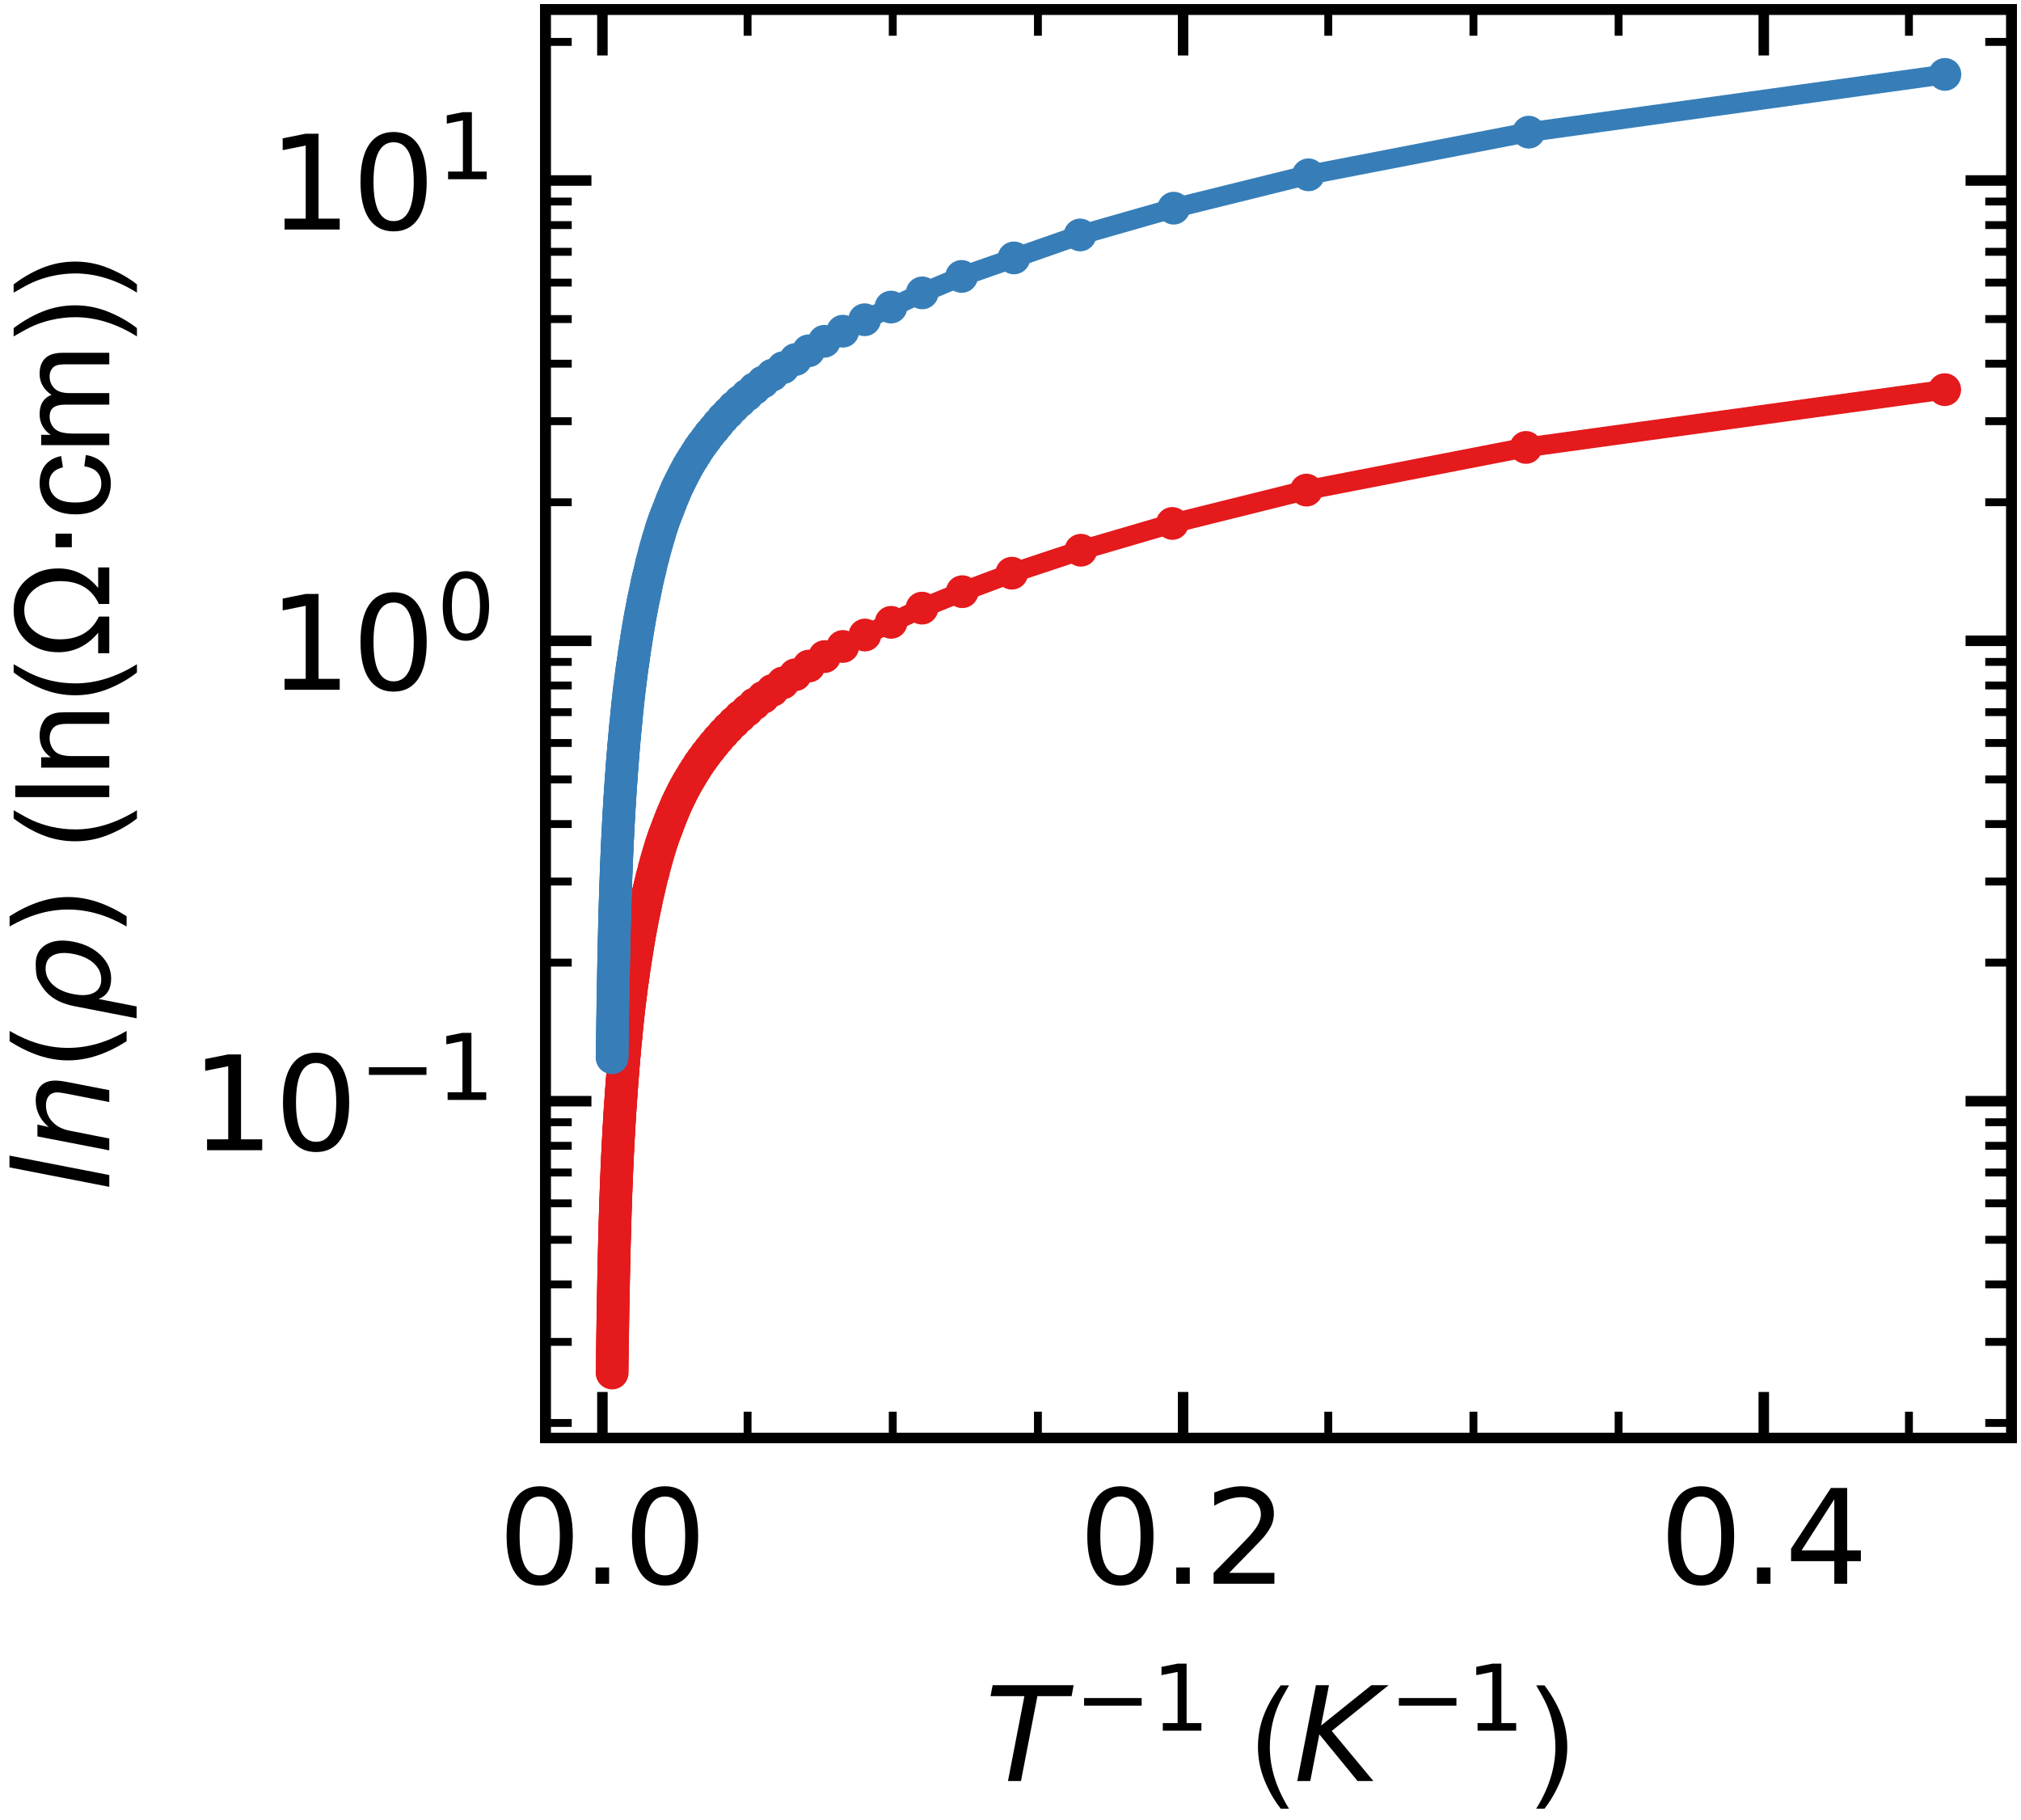 <?xml version="1.0" encoding="utf-8" standalone="no"?>
<!DOCTYPE svg PUBLIC "-//W3C//DTD SVG 1.1//EN"
  "http://www.w3.org/Graphics/SVG/1.1/DTD/svg11.dtd">
<!-- Created with matplotlib (https://matplotlib.org/) -->
<svg height="138.538pt" version="1.1" viewBox="0 0 153.84 138.538" width="153.84pt" xmlns="http://www.w3.org/2000/svg" xmlns:xlink="http://www.w3.org/1999/xlink">
 <defs>
  <style type="text/css">
*{stroke-linecap:butt;stroke-linejoin:round;white-space:pre;}
  </style>
 </defs>
 <g id="figure_1">
  <g id="patch_1">
   <path d="M 0 138.538 
L 153.84 138.538 
L 153.84 0 
L 0 0 
z
" style="fill:none;"/>
  </g>
  <g id="axes_1">
   <g id="patch_2">
    <path d="M 41.52 109.44 
L 153.12 109.44 
L 153.12 0.72 
L 41.52 0.72 
z
" style="fill:none;"/>
   </g>
   <g id="matplotlib.axis_1">
    <g id="xtick_1">
     <g id="line2d_1">
      <defs>
       <path d="M 0 0 
L 0 -3.5 
" id="m9704ab7e0f" style="stroke:#000000;stroke-width:0.8;"/>
      </defs>
      <g>
       <use style="stroke:#000000;stroke-width:0.8;" x="45.856" xlink:href="#m9704ab7e0f" y="109.44"/>
      </g>
     </g>
     <g id="text_1">
      <!-- 0.0 -->
      <defs>
       <path d="M 31.781 66.406 
Q 24.172 66.406 20.328 58.906 
Q 16.5 51.422 16.5 36.375 
Q 16.5 21.391 20.328 13.891 
Q 24.172 6.391 31.781 6.391 
Q 39.453 6.391 43.281 13.891 
Q 47.125 21.391 47.125 36.375 
Q 47.125 51.422 43.281 58.906 
Q 39.453 66.406 31.781 66.406 
z
M 31.781 74.219 
Q 44.047 74.219 50.516 64.516 
Q 56.984 54.828 56.984 36.375 
Q 56.984 17.969 50.516 8.266 
Q 44.047 -1.422 31.781 -1.422 
Q 19.531 -1.422 13.062 8.266 
Q 6.594 17.969 6.594 36.375 
Q 6.594 54.828 13.062 64.516 
Q 19.531 74.219 31.781 74.219 
z
" id="DejaVuSans-48"/>
       <path d="M 10.688 12.406 
L 21 12.406 
L 21 0 
L 10.688 0 
z
" id="DejaVuSans-46"/>
      </defs>
      <g transform="translate(37.904 120.538)scale(0.1 -0.1)">
       <use xlink:href="#DejaVuSans-48"/>
       <use x="63.623" xlink:href="#DejaVuSans-46"/>
       <use x="95.41" xlink:href="#DejaVuSans-48"/>
      </g>
     </g>
    </g>
    <g id="xtick_2">
     <g id="line2d_2">
      <g>
       <use style="stroke:#000000;stroke-width:0.8;" x="90.058" xlink:href="#m9704ab7e0f" y="109.44"/>
      </g>
     </g>
     <g id="text_2">
      <!-- 0.2 -->
      <defs>
       <path d="M 19.188 8.297 
L 53.609 8.297 
L 53.609 0 
L 7.328 0 
L 7.328 8.297 
Q 12.938 14.109 22.625 23.891 
Q 32.328 33.688 34.812 36.531 
Q 39.547 41.844 41.422 45.531 
Q 43.312 49.219 43.312 52.781 
Q 43.312 58.594 39.234 62.25 
Q 35.156 65.922 28.609 65.922 
Q 23.969 65.922 18.812 64.312 
Q 13.672 62.703 7.812 59.422 
L 7.812 69.391 
Q 13.766 71.781 18.938 73 
Q 24.125 74.219 28.422 74.219 
Q 39.75 74.219 46.484 68.547 
Q 53.219 62.891 53.219 53.422 
Q 53.219 48.922 51.531 44.891 
Q 49.859 40.875 45.406 35.406 
Q 44.188 33.984 37.641 27.219 
Q 31.109 20.453 19.188 8.297 
z
" id="DejaVuSans-50"/>
      </defs>
      <g transform="translate(82.106 120.538)scale(0.1 -0.1)">
       <use xlink:href="#DejaVuSans-48"/>
       <use x="63.623" xlink:href="#DejaVuSans-46"/>
       <use x="95.41" xlink:href="#DejaVuSans-50"/>
      </g>
     </g>
    </g>
    <g id="xtick_3">
     <g id="line2d_3">
      <g>
       <use style="stroke:#000000;stroke-width:0.8;" x="134.26" xlink:href="#m9704ab7e0f" y="109.44"/>
      </g>
     </g>
     <g id="text_3">
      <!-- 0.4 -->
      <defs>
       <path d="M 37.797 64.312 
L 12.891 25.391 
L 37.797 25.391 
z
M 35.203 72.906 
L 47.609 72.906 
L 47.609 25.391 
L 58.016 25.391 
L 58.016 17.188 
L 47.609 17.188 
L 47.609 0 
L 37.797 0 
L 37.797 17.188 
L 4.891 17.188 
L 4.891 26.703 
z
" id="DejaVuSans-52"/>
      </defs>
      <g transform="translate(126.308 120.538)scale(0.1 -0.1)">
       <use xlink:href="#DejaVuSans-48"/>
       <use x="63.623" xlink:href="#DejaVuSans-46"/>
       <use x="95.41" xlink:href="#DejaVuSans-52"/>
      </g>
     </g>
    </g>
    <g id="xtick_4">
     <g id="line2d_4">
      <defs>
       <path d="M 0 0 
L 0 -2 
" id="m22623ea0b2" style="stroke:#000000;stroke-width:0.6;"/>
      </defs>
      <g>
       <use style="stroke:#000000;stroke-width:0.6;" x="56.907" xlink:href="#m22623ea0b2" y="109.44"/>
      </g>
     </g>
    </g>
    <g id="xtick_5">
     <g id="line2d_5">
      <g>
       <use style="stroke:#000000;stroke-width:0.6;" x="67.957" xlink:href="#m22623ea0b2" y="109.44"/>
      </g>
     </g>
    </g>
    <g id="xtick_6">
     <g id="line2d_6">
      <g>
       <use style="stroke:#000000;stroke-width:0.6;" x="79.007" xlink:href="#m22623ea0b2" y="109.44"/>
      </g>
     </g>
    </g>
    <g id="xtick_7">
     <g id="line2d_7">
      <g>
       <use style="stroke:#000000;stroke-width:0.6;" x="101.108" xlink:href="#m22623ea0b2" y="109.44"/>
      </g>
     </g>
    </g>
    <g id="xtick_8">
     <g id="line2d_8">
      <g>
       <use style="stroke:#000000;stroke-width:0.6;" x="112.159" xlink:href="#m22623ea0b2" y="109.44"/>
      </g>
     </g>
    </g>
    <g id="xtick_9">
     <g id="line2d_9">
      <g>
       <use style="stroke:#000000;stroke-width:0.6;" x="123.209" xlink:href="#m22623ea0b2" y="109.44"/>
      </g>
     </g>
    </g>
    <g id="xtick_10">
     <g id="line2d_10">
      <g>
       <use style="stroke:#000000;stroke-width:0.6;" x="145.31" xlink:href="#m22623ea0b2" y="109.44"/>
      </g>
     </g>
    </g>
    <g id="text_4">
     <!-- $\it{T^{-1}}$ ($K^{-1}$) -->
     <defs>
      <path d="M 5.906 72.906 
L 67.578 72.906 
L 66.016 64.594 
L 39.984 64.594 
L 27.484 0 
L 17.578 0 
L 30.078 64.594 
L 4.297 64.594 
z
" id="DejaVuSans-Oblique-84"/>
      <path d="M 10.594 35.5 
L 73.188 35.5 
L 73.188 27.203 
L 10.594 27.203 
z
" id="DejaVuSans-8722"/>
      <path d="M 12.406 8.297 
L 28.516 8.297 
L 28.516 63.922 
L 10.984 60.406 
L 10.984 69.391 
L 28.422 72.906 
L 38.281 72.906 
L 38.281 8.297 
L 54.391 8.297 
L 54.391 0 
L 12.406 0 
z
" id="DejaVuSans-49"/>
      <path id="ArialMT-32"/>
      <path d="M 23.391 -21.047 
Q 16.109 -11.859 11.078 0.438 
Q 6.062 12.75 6.062 25.922 
Q 6.062 37.547 9.812 48.188 
Q 14.203 60.547 23.391 72.797 
L 29.688 72.797 
Q 23.781 62.641 21.875 58.297 
Q 18.891 51.562 17.188 44.234 
Q 15.094 35.109 15.094 25.875 
Q 15.094 2.391 29.688 -21.047 
z
" id="ArialMT-40"/>
      <path d="M 16.891 72.906 
L 26.812 72.906 
L 20.797 42.188 
L 59.078 72.906 
L 72.219 72.906 
L 28.906 38.094 
L 60.594 0 
L 48.578 0 
L 19.484 35.5 
L 12.594 0 
L 2.688 0 
z
" id="DejaVuSans-Oblique-75"/>
      <path d="M 12.359 -21.047 
L 6.062 -21.047 
Q 20.656 2.391 20.656 25.875 
Q 20.656 35.062 18.562 44.094 
Q 16.891 51.422 13.922 58.156 
Q 12.016 62.547 6.062 72.797 
L 12.359 72.797 
Q 21.531 60.547 25.922 48.188 
Q 29.688 37.547 29.688 25.922 
Q 29.688 12.75 24.625 0.438 
Q 19.578 -11.859 12.359 -21.047 
z
" id="ArialMT-41"/>
     </defs>
     <g transform="translate(74.97 135.618)scale(0.1 -0.1)">
      <use transform="translate(0 0.684)" xlink:href="#DejaVuSans-Oblique-84"/>
      <use transform="translate(68.101 38.966)scale(0.7)" xlink:href="#DejaVuSans-8722"/>
      <use transform="translate(126.753 38.966)scale(0.7)" xlink:href="#DejaVuSans-49"/>
      <use transform="translate(174.024 0.684)" xlink:href="#ArialMT-32"/>
      <use transform="translate(201.807 0.684)" xlink:href="#ArialMT-40"/>
      <use transform="translate(235.108 0.684)" xlink:href="#DejaVuSans-Oblique-75"/>
      <use transform="translate(307.701 38.966)scale(0.7)" xlink:href="#DejaVuSans-8722"/>
      <use transform="translate(366.353 38.966)scale(0.7)" xlink:href="#DejaVuSans-49"/>
      <use transform="translate(413.623 0.684)" xlink:href="#ArialMT-41"/>
     </g>
    </g>
   </g>
   <g id="matplotlib.axis_2">
    <g id="ytick_1">
     <g id="line2d_11">
      <defs>
       <path d="M 0 0 
L 3.5 0 
" id="mb5861429e3" style="stroke:#000000;stroke-width:0.8;"/>
      </defs>
      <g>
       <use style="stroke:#000000;stroke-width:0.8;" x="41.52" xlink:href="#mb5861429e3" y="83.81"/>
      </g>
     </g>
     <g id="text_5">
      <!-- $\mathdefault{10^{-1}}$ -->
      <g transform="translate(14.52 87.609)scale(0.1 -0.1)">
       <use transform="translate(0 0.684)" xlink:href="#DejaVuSans-49"/>
       <use transform="translate(63.623 0.684)" xlink:href="#DejaVuSans-48"/>
       <use transform="translate(128.203 38.966)scale(0.7)" xlink:href="#DejaVuSans-8722"/>
       <use transform="translate(186.855 38.966)scale(0.7)" xlink:href="#DejaVuSans-49"/>
      </g>
     </g>
    </g>
    <g id="ytick_2">
     <g id="line2d_12">
      <g>
       <use style="stroke:#000000;stroke-width:0.8;" x="41.52" xlink:href="#mb5861429e3" y="48.773"/>
      </g>
     </g>
     <g id="text_6">
      <!-- $\mathdefault{10^{0}}$ -->
      <g transform="translate(20.42 52.573)scale(0.1 -0.1)">
       <use transform="translate(0 0.766)" xlink:href="#DejaVuSans-49"/>
       <use transform="translate(63.623 0.766)" xlink:href="#DejaVuSans-48"/>
       <use transform="translate(128.203 39.047)scale(0.7)" xlink:href="#DejaVuSans-48"/>
      </g>
     </g>
    </g>
    <g id="ytick_3">
     <g id="line2d_13">
      <g>
       <use style="stroke:#000000;stroke-width:0.8;" x="41.52" xlink:href="#mb5861429e3" y="13.737"/>
      </g>
     </g>
     <g id="text_7">
      <!-- $\mathdefault{10^{1}}$ -->
      <g transform="translate(20.42 17.536)scale(0.1 -0.1)">
       <use transform="translate(0 0.684)" xlink:href="#DejaVuSans-49"/>
       <use transform="translate(63.623 0.684)" xlink:href="#DejaVuSans-48"/>
       <use transform="translate(128.203 38.966)scale(0.7)" xlink:href="#DejaVuSans-49"/>
      </g>
     </g>
    </g>
    <g id="ytick_4">
     <g id="line2d_14">
      <defs>
       <path d="M 0 0 
L 2 0 
" id="m0a02b0cf40" style="stroke:#000000;stroke-width:0.6;"/>
      </defs>
      <g>
       <use style="stroke:#000000;stroke-width:0.6;" x="41.52" xlink:href="#m0a02b0cf40" y="108.299"/>
      </g>
     </g>
    </g>
    <g id="ytick_5">
     <g id="line2d_15">
      <g>
       <use style="stroke:#000000;stroke-width:0.6;" x="41.52" xlink:href="#m0a02b0cf40" y="102.129"/>
      </g>
     </g>
    </g>
    <g id="ytick_6">
     <g id="line2d_16">
      <g>
       <use style="stroke:#000000;stroke-width:0.6;" x="41.52" xlink:href="#m0a02b0cf40" y="97.752"/>
      </g>
     </g>
    </g>
    <g id="ytick_7">
     <g id="line2d_17">
      <g>
       <use style="stroke:#000000;stroke-width:0.6;" x="41.52" xlink:href="#m0a02b0cf40" y="94.357"/>
      </g>
     </g>
    </g>
    <g id="ytick_8">
     <g id="line2d_18">
      <g>
       <use style="stroke:#000000;stroke-width:0.6;" x="41.52" xlink:href="#m0a02b0cf40" y="91.582"/>
      </g>
     </g>
    </g>
    <g id="ytick_9">
     <g id="line2d_19">
      <g>
       <use style="stroke:#000000;stroke-width:0.6;" x="41.52" xlink:href="#m0a02b0cf40" y="89.237"/>
      </g>
     </g>
    </g>
    <g id="ytick_10">
     <g id="line2d_20">
      <g>
       <use style="stroke:#000000;stroke-width:0.6;" x="41.52" xlink:href="#m0a02b0cf40" y="87.205"/>
      </g>
     </g>
    </g>
    <g id="ytick_11">
     <g id="line2d_21">
      <g>
       <use style="stroke:#000000;stroke-width:0.6;" x="41.52" xlink:href="#m0a02b0cf40" y="85.413"/>
      </g>
     </g>
    </g>
    <g id="ytick_12">
     <g id="line2d_22">
      <g>
       <use style="stroke:#000000;stroke-width:0.6;" x="41.52" xlink:href="#m0a02b0cf40" y="73.263"/>
      </g>
     </g>
    </g>
    <g id="ytick_13">
     <g id="line2d_23">
      <g>
       <use style="stroke:#000000;stroke-width:0.6;" x="41.52" xlink:href="#m0a02b0cf40" y="67.093"/>
      </g>
     </g>
    </g>
    <g id="ytick_14">
     <g id="line2d_24">
      <g>
       <use style="stroke:#000000;stroke-width:0.6;" x="41.52" xlink:href="#m0a02b0cf40" y="62.716"/>
      </g>
     </g>
    </g>
    <g id="ytick_15">
     <g id="line2d_25">
      <g>
       <use style="stroke:#000000;stroke-width:0.6;" x="41.52" xlink:href="#m0a02b0cf40" y="59.32"/>
      </g>
     </g>
    </g>
    <g id="ytick_16">
     <g id="line2d_26">
      <g>
       <use style="stroke:#000000;stroke-width:0.6;" x="41.52" xlink:href="#m0a02b0cf40" y="56.546"/>
      </g>
     </g>
    </g>
    <g id="ytick_17">
     <g id="line2d_27">
      <g>
       <use style="stroke:#000000;stroke-width:0.6;" x="41.52" xlink:href="#m0a02b0cf40" y="54.201"/>
      </g>
     </g>
    </g>
    <g id="ytick_18">
     <g id="line2d_28">
      <g>
       <use style="stroke:#000000;stroke-width:0.6;" x="41.52" xlink:href="#m0a02b0cf40" y="52.169"/>
      </g>
     </g>
    </g>
    <g id="ytick_19">
     <g id="line2d_29">
      <g>
       <use style="stroke:#000000;stroke-width:0.6;" x="41.52" xlink:href="#m0a02b0cf40" y="50.377"/>
      </g>
     </g>
    </g>
    <g id="ytick_20">
     <g id="line2d_30">
      <g>
       <use style="stroke:#000000;stroke-width:0.6;" x="41.52" xlink:href="#m0a02b0cf40" y="38.227"/>
      </g>
     </g>
    </g>
    <g id="ytick_21">
     <g id="line2d_31">
      <g>
       <use style="stroke:#000000;stroke-width:0.6;" x="41.52" xlink:href="#m0a02b0cf40" y="32.057"/>
      </g>
     </g>
    </g>
    <g id="ytick_22">
     <g id="line2d_32">
      <g>
       <use style="stroke:#000000;stroke-width:0.6;" x="41.52" xlink:href="#m0a02b0cf40" y="27.68"/>
      </g>
     </g>
    </g>
    <g id="ytick_23">
     <g id="line2d_33">
      <g>
       <use style="stroke:#000000;stroke-width:0.6;" x="41.52" xlink:href="#m0a02b0cf40" y="24.284"/>
      </g>
     </g>
    </g>
    <g id="ytick_24">
     <g id="line2d_34">
      <g>
       <use style="stroke:#000000;stroke-width:0.6;" x="41.52" xlink:href="#m0a02b0cf40" y="21.51"/>
      </g>
     </g>
    </g>
    <g id="ytick_25">
     <g id="line2d_35">
      <g>
       <use style="stroke:#000000;stroke-width:0.6;" x="41.52" xlink:href="#m0a02b0cf40" y="19.164"/>
      </g>
     </g>
    </g>
    <g id="ytick_26">
     <g id="line2d_36">
      <g>
       <use style="stroke:#000000;stroke-width:0.6;" x="41.52" xlink:href="#m0a02b0cf40" y="17.133"/>
      </g>
     </g>
    </g>
    <g id="ytick_27">
     <g id="line2d_37">
      <g>
       <use style="stroke:#000000;stroke-width:0.6;" x="41.52" xlink:href="#m0a02b0cf40" y="15.34"/>
      </g>
     </g>
    </g>
    <g id="ytick_28">
     <g id="line2d_38">
      <g>
       <use style="stroke:#000000;stroke-width:0.6;" x="41.52" xlink:href="#m0a02b0cf40" y="3.19"/>
      </g>
     </g>
    </g>
    <g id="text_8">
     <!-- $\it{ln(\rho)}$ (ln(Ω$\cdot$cm)) -->
     <defs>
      <path d="M 18.312 75.984 
L 27.297 75.984 
L 12.5 0 
L 3.516 0 
z
" id="DejaVuSans-Oblique-108"/>
      <path d="M 55.719 33.016 
L 49.312 0 
L 40.281 0 
L 46.688 32.672 
Q 47.125 34.969 47.359 36.719 
Q 47.609 38.484 47.609 39.5 
Q 47.609 43.609 45.016 45.891 
Q 42.438 48.188 37.797 48.188 
Q 30.562 48.188 25.344 43.375 
Q 20.125 38.578 18.5 30.328 
L 12.5 0 
L 3.516 0 
L 14.109 54.688 
L 23.094 54.688 
L 21.297 46.094 
Q 25.047 50.828 30.312 53.406 
Q 35.594 56 41.406 56 
Q 48.641 56 52.609 52.094 
Q 56.594 48.188 56.594 41.109 
Q 56.594 39.359 56.375 37.359 
Q 56.156 35.359 55.719 33.016 
z
" id="DejaVuSans-Oblique-110"/>
      <path d="M 31 75.875 
Q 24.469 64.656 21.281 53.656 
Q 18.109 42.672 18.109 31.391 
Q 18.109 20.125 21.312 9.062 
Q 24.516 -2 31 -13.188 
L 23.188 -13.188 
Q 15.875 -1.703 12.234 9.375 
Q 8.594 20.453 8.594 31.391 
Q 8.594 42.281 12.203 53.312 
Q 15.828 64.359 23.188 75.875 
z
" id="DejaVuSans-40"/>
      <path d="M 18.797 44.922 
Q 22.703 49.906 30.953 54.297 
Q 34.188 56 43.062 56 
Q 53.031 56 57.719 48.094 
Q 62.406 40.188 59.906 27.297 
Q 57.375 14.406 49.609 6.484 
Q 41.844 -1.422 31.891 -1.422 
Q 25.875 -1.422 22.016 0.984 
Q 18.172 3.328 16.312 8.203 
L 10.641 -20.797 
L 1.609 -20.797 
L 10.891 26.812 
Q 13.094 38.094 18.797 44.922 
z
M 50.594 27.297 
Q 52.484 37.203 49.516 42.875 
Q 46.531 48.484 39.406 48.484 
Q 32.281 48.484 27.094 42.875 
Q 21.922 37.203 20.016 27.297 
Q 18.062 17.391 21.047 11.719 
Q 24.031 6.109 31.156 6.109 
Q 38.281 6.109 43.453 11.719 
Q 48.641 17.391 50.594 27.297 
z
" id="DejaVuSans-Oblique-961"/>
      <path d="M 8.016 75.875 
L 15.828 75.875 
Q 23.141 64.359 26.781 53.312 
Q 30.422 42.281 30.422 31.391 
Q 30.422 20.453 26.781 9.375 
Q 23.141 -1.703 15.828 -13.188 
L 8.016 -13.188 
Q 14.5 -2 17.703 9.062 
Q 20.906 20.125 20.906 31.391 
Q 20.906 42.672 17.703 53.656 
Q 14.5 64.656 8.016 75.875 
z
" id="DejaVuSans-41"/>
      <path d="M 6.391 0 
L 6.391 71.578 
L 15.188 71.578 
L 15.188 0 
z
" id="ArialMT-108"/>
      <path d="M 6.594 0 
L 6.594 51.859 
L 14.5 51.859 
L 14.5 44.484 
Q 20.219 53.031 31 53.031 
Q 35.688 53.031 39.625 51.344 
Q 43.562 49.656 45.516 46.922 
Q 47.469 44.188 48.25 40.438 
Q 48.734 37.984 48.734 31.891 
L 48.734 0 
L 39.938 0 
L 39.938 31.547 
Q 39.938 36.922 38.906 39.578 
Q 37.891 42.234 35.281 43.812 
Q 32.672 45.406 29.156 45.406 
Q 23.531 45.406 19.453 41.844 
Q 15.375 38.281 15.375 28.328 
L 15.375 0 
z
" id="ArialMT-110"/>
      <path d="M 4.734 8.453 
L 20.359 8.453 
Q 5.516 20.844 5.516 38.719 
Q 5.516 48.438 9.422 56.156 
Q 13.328 63.875 20.453 68.328 
Q 27.594 72.797 37.594 72.797 
Q 47.516 72.797 54.125 68.688 
Q 60.75 64.594 65.016 56.922 
Q 69.281 49.266 69.281 38.719 
Q 69.281 20.844 54.438 8.453 
L 70.062 8.453 
L 70.062 0 
L 42.234 0 
L 42.234 7.906 
Q 59.625 16.016 59.625 37.25 
Q 59.625 49.219 53.484 56.953 
Q 47.359 64.703 37.547 64.703 
Q 27.438 64.703 21.375 56.906 
Q 15.328 49.125 15.328 37.75 
Q 15.328 16.219 32.625 7.906 
L 32.625 0 
L 4.734 0 
z
" id="ArialMT-937"/>
      <path d="M 10.688 40.922 
L 21 40.922 
L 21 28.516 
L 10.688 28.516 
z
" id="DejaVuSans-8901"/>
      <path d="M 40.438 19 
L 49.078 17.875 
Q 47.656 8.938 41.812 3.875 
Q 35.984 -1.172 27.484 -1.172 
Q 16.844 -1.172 10.375 5.781 
Q 3.906 12.75 3.906 25.734 
Q 3.906 34.125 6.688 40.422 
Q 9.469 46.734 15.156 49.875 
Q 20.844 53.031 27.547 53.031 
Q 35.984 53.031 41.359 48.75 
Q 46.734 44.484 48.25 36.625 
L 39.703 35.297 
Q 38.484 40.531 35.375 43.156 
Q 32.281 45.797 27.875 45.797 
Q 21.234 45.797 17.078 41.031 
Q 12.938 36.281 12.938 25.984 
Q 12.938 15.531 16.938 10.797 
Q 20.953 6.062 27.391 6.062 
Q 32.562 6.062 36.031 9.234 
Q 39.5 12.406 40.438 19 
z
" id="ArialMT-99"/>
      <path d="M 6.594 0 
L 6.594 51.859 
L 14.453 51.859 
L 14.453 44.578 
Q 16.891 48.391 20.938 50.703 
Q 25 53.031 30.172 53.031 
Q 35.938 53.031 39.625 50.641 
Q 43.312 48.25 44.828 43.953 
Q 50.984 53.031 60.844 53.031 
Q 68.562 53.031 72.703 48.75 
Q 76.859 44.484 76.859 35.594 
L 76.859 0 
L 68.109 0 
L 68.109 32.672 
Q 68.109 37.938 67.25 40.25 
Q 66.406 42.578 64.156 43.984 
Q 61.922 45.406 58.891 45.406 
Q 53.422 45.406 49.797 41.766 
Q 46.188 38.141 46.188 30.125 
L 46.188 0 
L 37.406 0 
L 37.406 33.688 
Q 37.406 39.547 35.25 42.469 
Q 33.109 45.406 28.219 45.406 
Q 24.516 45.406 21.359 43.453 
Q 18.219 41.5 16.797 37.734 
Q 15.375 33.984 15.375 26.906 
L 15.375 0 
z
" id="ArialMT-109"/>
     </defs>
     <g transform="translate(8.32 90.68)rotate(-90)scale(0.1 -0.1)">
      <use transform="translate(0 0.016)" xlink:href="#DejaVuSans-Oblique-108"/>
      <use transform="translate(27.783 0.016)" xlink:href="#DejaVuSans-Oblique-110"/>
      <use transform="translate(91.162 0.016)" xlink:href="#DejaVuSans-40"/>
      <use transform="translate(130.176 0.016)" xlink:href="#DejaVuSans-Oblique-961"/>
      <use transform="translate(193.652 0.016)" xlink:href="#DejaVuSans-41"/>
      <use transform="translate(232.666 0.016)" xlink:href="#ArialMT-32"/>
      <use transform="translate(260.449 0.016)" xlink:href="#ArialMT-40"/>
      <use transform="translate(293.75 0.016)" xlink:href="#ArialMT-108"/>
      <use transform="translate(315.967 0.016)" xlink:href="#ArialMT-110"/>
      <use transform="translate(371.582 0.016)" xlink:href="#ArialMT-40"/>
      <use transform="translate(404.883 0.016)" xlink:href="#ArialMT-937"/>
      <use transform="translate(479.639 0.016)" xlink:href="#DejaVuSans-8901"/>
      <use transform="translate(511.426 0.016)" xlink:href="#ArialMT-99"/>
      <use transform="translate(561.426 0.016)" xlink:href="#ArialMT-109"/>
      <use transform="translate(644.727 0.016)" xlink:href="#ArialMT-41"/>
      <use transform="translate(678.027 0.016)" xlink:href="#ArialMT-41"/>
     </g>
    </g>
   </g>
   <g id="line2d_39">
    <path clip-path="url(#p0077caa217)" d="M 46.593 104.498 
L 46.913 90.121 
L 47.3 83.061 
L 47.777 77.616 
L 48.424 72.762 
L 49.252 68.309 
L 50.551 63.581 
L 51.978 60.219 
L 52.969 58.515 
L 54.029 57.031 
L 55.429 55.416 
L 57.434 53.574 
L 60.532 51.354 
L 62.768 49.971 
L 65.838 48.33 
L 70.182 46.284 
L 73.249 45.033 
L 77.018 43.624 
L 82.277 41.877 
L 89.24 39.838 
L 99.446 37.301 
L 116.156 34.053 
L 148.033 29.656 
L 148.033 29.656 
" style="fill:none;stroke:#e41a1c;stroke-linecap:square;stroke-width:1.5;"/>
    <defs>
     <path d="M 0 0.75 
C 0.199 0.75 0.39 0.671 0.53 0.53 
C 0.671 0.39 0.75 0.199 0.75 0 
C 0.75 -0.199 0.671 -0.39 0.53 -0.53 
C 0.39 -0.671 0.199 -0.75 0 -0.75 
C -0.199 -0.75 -0.39 -0.671 -0.53 -0.53 
C -0.671 -0.39 -0.75 -0.199 -0.75 0 
C -0.75 0.199 -0.671 0.39 -0.53 0.53 
C -0.39 0.671 -0.199 0.75 0 0.75 
z
" id="mf2b55e7334" style="stroke:#e41a1c;"/>
    </defs>
    <g clip-path="url(#p0077caa217)">
     <use style="fill:#e41a1c;stroke:#e41a1c;" x="46.593" xlink:href="#mf2b55e7334" y="104.498"/>
     <use style="fill:#e41a1c;stroke:#e41a1c;" x="46.595" xlink:href="#mf2b55e7334" y="104.353"/>
     <use style="fill:#e41a1c;stroke:#e41a1c;" x="46.598" xlink:href="#mf2b55e7334" y="104.164"/>
     <use style="fill:#e41a1c;stroke:#e41a1c;" x="46.6" xlink:href="#mf2b55e7334" y="103.985"/>
     <use style="fill:#e41a1c;stroke:#e41a1c;" x="46.602" xlink:href="#mf2b55e7334" y="103.79"/>
     <use style="fill:#e41a1c;stroke:#e41a1c;" x="46.605" xlink:href="#mf2b55e7334" y="103.603"/>
     <use style="fill:#e41a1c;stroke:#e41a1c;" x="46.608" xlink:href="#mf2b55e7334" y="103.409"/>
     <use style="fill:#e41a1c;stroke:#e41a1c;" x="46.61" xlink:href="#mf2b55e7334" y="103.22"/>
     <use style="fill:#e41a1c;stroke:#e41a1c;" x="46.613" xlink:href="#mf2b55e7334" y="103.038"/>
     <use style="fill:#e41a1c;stroke:#e41a1c;" x="46.615" xlink:href="#mf2b55e7334" y="102.864"/>
     <use style="fill:#e41a1c;stroke:#e41a1c;" x="46.618" xlink:href="#mf2b55e7334" y="102.684"/>
     <use style="fill:#e41a1c;stroke:#e41a1c;" x="46.62" xlink:href="#mf2b55e7334" y="102.508"/>
     <use style="fill:#e41a1c;stroke:#e41a1c;" x="46.623" xlink:href="#mf2b55e7334" y="102.323"/>
     <use style="fill:#e41a1c;stroke:#e41a1c;" x="46.626" xlink:href="#mf2b55e7334" y="102.146"/>
     <use style="fill:#e41a1c;stroke:#e41a1c;" x="46.629" xlink:href="#mf2b55e7334" y="101.967"/>
     <use style="fill:#e41a1c;stroke:#e41a1c;" x="46.631" xlink:href="#mf2b55e7334" y="101.785"/>
     <use style="fill:#e41a1c;stroke:#e41a1c;" x="46.634" xlink:href="#mf2b55e7334" y="101.615"/>
     <use style="fill:#e41a1c;stroke:#e41a1c;" x="46.637" xlink:href="#mf2b55e7334" y="101.443"/>
     <use style="fill:#e41a1c;stroke:#e41a1c;" x="46.639" xlink:href="#mf2b55e7334" y="101.269"/>
     <use style="fill:#e41a1c;stroke:#e41a1c;" x="46.642" xlink:href="#mf2b55e7334" y="101.086"/>
     <use style="fill:#e41a1c;stroke:#e41a1c;" x="46.645" xlink:href="#mf2b55e7334" y="100.904"/>
     <use style="fill:#e41a1c;stroke:#e41a1c;" x="46.648" xlink:href="#mf2b55e7334" y="100.733"/>
     <use style="fill:#e41a1c;stroke:#e41a1c;" x="46.651" xlink:href="#mf2b55e7334" y="100.552"/>
     <use style="fill:#e41a1c;stroke:#e41a1c;" x="46.654" xlink:href="#mf2b55e7334" y="100.373"/>
     <use style="fill:#e41a1c;stroke:#e41a1c;" x="46.657" xlink:href="#mf2b55e7334" y="100.196"/>
     <use style="fill:#e41a1c;stroke:#e41a1c;" x="46.659" xlink:href="#mf2b55e7334" y="100.024"/>
     <use style="fill:#e41a1c;stroke:#e41a1c;" x="46.662" xlink:href="#mf2b55e7334" y="99.85"/>
     <use style="fill:#e41a1c;stroke:#e41a1c;" x="46.665" xlink:href="#mf2b55e7334" y="99.673"/>
     <use style="fill:#e41a1c;stroke:#e41a1c;" x="46.668" xlink:href="#mf2b55e7334" y="99.501"/>
     <use style="fill:#e41a1c;stroke:#e41a1c;" x="46.671" xlink:href="#mf2b55e7334" y="99.329"/>
     <use style="fill:#e41a1c;stroke:#e41a1c;" x="46.674" xlink:href="#mf2b55e7334" y="99.155"/>
     <use style="fill:#e41a1c;stroke:#e41a1c;" x="46.677" xlink:href="#mf2b55e7334" y="98.986"/>
     <use style="fill:#e41a1c;stroke:#e41a1c;" x="46.68" xlink:href="#mf2b55e7334" y="98.821"/>
     <use style="fill:#e41a1c;stroke:#e41a1c;" x="46.684" xlink:href="#mf2b55e7334" y="98.649"/>
     <use style="fill:#e41a1c;stroke:#e41a1c;" x="46.687" xlink:href="#mf2b55e7334" y="98.477"/>
     <use style="fill:#e41a1c;stroke:#e41a1c;" x="46.69" xlink:href="#mf2b55e7334" y="98.315"/>
     <use style="fill:#e41a1c;stroke:#e41a1c;" x="46.693" xlink:href="#mf2b55e7334" y="98.151"/>
     <use style="fill:#e41a1c;stroke:#e41a1c;" x="46.696" xlink:href="#mf2b55e7334" y="97.984"/>
     <use style="fill:#e41a1c;stroke:#e41a1c;" x="46.699" xlink:href="#mf2b55e7334" y="97.817"/>
     <use style="fill:#e41a1c;stroke:#e41a1c;" x="46.703" xlink:href="#mf2b55e7334" y="97.659"/>
     <use style="fill:#e41a1c;stroke:#e41a1c;" x="46.706" xlink:href="#mf2b55e7334" y="97.498"/>
     <use style="fill:#e41a1c;stroke:#e41a1c;" x="46.709" xlink:href="#mf2b55e7334" y="97.334"/>
     <use style="fill:#e41a1c;stroke:#e41a1c;" x="46.712" xlink:href="#mf2b55e7334" y="97.176"/>
     <use style="fill:#e41a1c;stroke:#e41a1c;" x="46.716" xlink:href="#mf2b55e7334" y="97.014"/>
     <use style="fill:#e41a1c;stroke:#e41a1c;" x="46.719" xlink:href="#mf2b55e7334" y="96.856"/>
     <use style="fill:#e41a1c;stroke:#e41a1c;" x="46.723" xlink:href="#mf2b55e7334" y="96.694"/>
     <use style="fill:#e41a1c;stroke:#e41a1c;" x="46.726" xlink:href="#mf2b55e7334" y="96.552"/>
     <use style="fill:#e41a1c;stroke:#e41a1c;" x="46.729" xlink:href="#mf2b55e7334" y="96.396"/>
     <use style="fill:#e41a1c;stroke:#e41a1c;" x="46.733" xlink:href="#mf2b55e7334" y="96.219"/>
     <use style="fill:#e41a1c;stroke:#e41a1c;" x="46.736" xlink:href="#mf2b55e7334" y="96.067"/>
     <use style="fill:#e41a1c;stroke:#e41a1c;" x="46.74" xlink:href="#mf2b55e7334" y="95.909"/>
     <use style="fill:#e41a1c;stroke:#e41a1c;" x="46.743" xlink:href="#mf2b55e7334" y="95.764"/>
     <use style="fill:#e41a1c;stroke:#e41a1c;" x="46.747" xlink:href="#mf2b55e7334" y="95.588"/>
     <use style="fill:#e41a1c;stroke:#e41a1c;" x="46.751" xlink:href="#mf2b55e7334" y="95.436"/>
     <use style="fill:#e41a1c;stroke:#e41a1c;" x="46.754" xlink:href="#mf2b55e7334" y="95.286"/>
     <use style="fill:#e41a1c;stroke:#e41a1c;" x="46.758" xlink:href="#mf2b55e7334" y="95.133"/>
     <use style="fill:#e41a1c;stroke:#e41a1c;" x="46.762" xlink:href="#mf2b55e7334" y="94.986"/>
     <use style="fill:#e41a1c;stroke:#e41a1c;" x="46.765" xlink:href="#mf2b55e7334" y="94.838"/>
     <use style="fill:#e41a1c;stroke:#e41a1c;" x="46.769" xlink:href="#mf2b55e7334" y="94.684"/>
     <use style="fill:#e41a1c;stroke:#e41a1c;" x="46.773" xlink:href="#mf2b55e7334" y="94.538"/>
     <use style="fill:#e41a1c;stroke:#e41a1c;" x="46.777" xlink:href="#mf2b55e7334" y="94.377"/>
     <use style="fill:#e41a1c;stroke:#e41a1c;" x="46.78" xlink:href="#mf2b55e7334" y="94.235"/>
     <use style="fill:#e41a1c;stroke:#e41a1c;" x="46.784" xlink:href="#mf2b55e7334" y="94.098"/>
     <use style="fill:#e41a1c;stroke:#e41a1c;" x="46.788" xlink:href="#mf2b55e7334" y="93.954"/>
     <use style="fill:#e41a1c;stroke:#e41a1c;" x="46.792" xlink:href="#mf2b55e7334" y="93.803"/>
     <use style="fill:#e41a1c;stroke:#e41a1c;" x="46.796" xlink:href="#mf2b55e7334" y="93.654"/>
     <use style="fill:#e41a1c;stroke:#e41a1c;" x="46.8" xlink:href="#mf2b55e7334" y="93.512"/>
     <use style="fill:#e41a1c;stroke:#e41a1c;" x="46.804" xlink:href="#mf2b55e7334" y="93.369"/>
     <use style="fill:#e41a1c;stroke:#e41a1c;" x="46.808" xlink:href="#mf2b55e7334" y="93.231"/>
     <use style="fill:#e41a1c;stroke:#e41a1c;" x="46.813" xlink:href="#mf2b55e7334" y="93.091"/>
     <use style="fill:#e41a1c;stroke:#e41a1c;" x="46.816" xlink:href="#mf2b55e7334" y="92.949"/>
     <use style="fill:#e41a1c;stroke:#e41a1c;" x="46.821" xlink:href="#mf2b55e7334" y="92.798"/>
     <use style="fill:#e41a1c;stroke:#e41a1c;" x="46.825" xlink:href="#mf2b55e7334" y="92.665"/>
     <use style="fill:#e41a1c;stroke:#e41a1c;" x="46.829" xlink:href="#mf2b55e7334" y="92.531"/>
     <use style="fill:#e41a1c;stroke:#e41a1c;" x="46.834" xlink:href="#mf2b55e7334" y="92.399"/>
     <use style="fill:#e41a1c;stroke:#e41a1c;" x="46.838" xlink:href="#mf2b55e7334" y="92.244"/>
     <use style="fill:#e41a1c;stroke:#e41a1c;" x="46.842" xlink:href="#mf2b55e7334" y="92.11"/>
     <use style="fill:#e41a1c;stroke:#e41a1c;" x="46.847" xlink:href="#mf2b55e7334" y="91.971"/>
     <use style="fill:#e41a1c;stroke:#e41a1c;" x="46.851" xlink:href="#mf2b55e7334" y="91.84"/>
     <use style="fill:#e41a1c;stroke:#e41a1c;" x="46.856" xlink:href="#mf2b55e7334" y="91.716"/>
     <use style="fill:#e41a1c;stroke:#e41a1c;" x="46.86" xlink:href="#mf2b55e7334" y="91.564"/>
     <use style="fill:#e41a1c;stroke:#e41a1c;" x="46.865" xlink:href="#mf2b55e7334" y="91.417"/>
     <use style="fill:#e41a1c;stroke:#e41a1c;" x="46.869" xlink:href="#mf2b55e7334" y="91.301"/>
     <use style="fill:#e41a1c;stroke:#e41a1c;" x="46.874" xlink:href="#mf2b55e7334" y="91.171"/>
     <use style="fill:#e41a1c;stroke:#e41a1c;" x="46.879" xlink:href="#mf2b55e7334" y="91.027"/>
     <use style="fill:#e41a1c;stroke:#e41a1c;" x="46.884" xlink:href="#mf2b55e7334" y="90.891"/>
     <use style="fill:#e41a1c;stroke:#e41a1c;" x="46.888" xlink:href="#mf2b55e7334" y="90.763"/>
     <use style="fill:#e41a1c;stroke:#e41a1c;" x="46.893" xlink:href="#mf2b55e7334" y="90.637"/>
     <use style="fill:#e41a1c;stroke:#e41a1c;" x="46.898" xlink:href="#mf2b55e7334" y="90.507"/>
     <use style="fill:#e41a1c;stroke:#e41a1c;" x="46.903" xlink:href="#mf2b55e7334" y="90.377"/>
     <use style="fill:#e41a1c;stroke:#e41a1c;" x="46.908" xlink:href="#mf2b55e7334" y="90.242"/>
     <use style="fill:#e41a1c;stroke:#e41a1c;" x="46.913" xlink:href="#mf2b55e7334" y="90.121"/>
     <use style="fill:#e41a1c;stroke:#e41a1c;" x="46.918" xlink:href="#mf2b55e7334" y="89.992"/>
     <use style="fill:#e41a1c;stroke:#e41a1c;" x="46.923" xlink:href="#mf2b55e7334" y="89.858"/>
     <use style="fill:#e41a1c;stroke:#e41a1c;" x="46.928" xlink:href="#mf2b55e7334" y="89.735"/>
     <use style="fill:#e41a1c;stroke:#e41a1c;" x="46.934" xlink:href="#mf2b55e7334" y="89.608"/>
     <use style="fill:#e41a1c;stroke:#e41a1c;" x="46.939" xlink:href="#mf2b55e7334" y="89.479"/>
     <use style="fill:#e41a1c;stroke:#e41a1c;" x="46.944" xlink:href="#mf2b55e7334" y="89.345"/>
     <use style="fill:#e41a1c;stroke:#e41a1c;" x="46.95" xlink:href="#mf2b55e7334" y="89.213"/>
     <use style="fill:#e41a1c;stroke:#e41a1c;" x="46.955" xlink:href="#mf2b55e7334" y="89.076"/>
     <use style="fill:#e41a1c;stroke:#e41a1c;" x="46.961" xlink:href="#mf2b55e7334" y="88.954"/>
     <use style="fill:#e41a1c;stroke:#e41a1c;" x="46.966" xlink:href="#mf2b55e7334" y="88.829"/>
     <use style="fill:#e41a1c;stroke:#e41a1c;" x="46.972" xlink:href="#mf2b55e7334" y="88.705"/>
     <use style="fill:#e41a1c;stroke:#e41a1c;" x="46.978" xlink:href="#mf2b55e7334" y="88.566"/>
     <use style="fill:#e41a1c;stroke:#e41a1c;" x="46.983" xlink:href="#mf2b55e7334" y="88.451"/>
     <use style="fill:#e41a1c;stroke:#e41a1c;" x="46.989" xlink:href="#mf2b55e7334" y="88.324"/>
     <use style="fill:#e41a1c;stroke:#e41a1c;" x="46.995" xlink:href="#mf2b55e7334" y="88.193"/>
     <use style="fill:#e41a1c;stroke:#e41a1c;" x="47.001" xlink:href="#mf2b55e7334" y="88.077"/>
     <use style="fill:#e41a1c;stroke:#e41a1c;" x="47.007" xlink:href="#mf2b55e7334" y="87.945"/>
     <use style="fill:#e41a1c;stroke:#e41a1c;" x="47.013" xlink:href="#mf2b55e7334" y="87.819"/>
     <use style="fill:#e41a1c;stroke:#e41a1c;" x="47.019" xlink:href="#mf2b55e7334" y="87.693"/>
     <use style="fill:#e41a1c;stroke:#e41a1c;" x="47.025" xlink:href="#mf2b55e7334" y="87.571"/>
     <use style="fill:#e41a1c;stroke:#e41a1c;" x="47.031" xlink:href="#mf2b55e7334" y="87.451"/>
     <use style="fill:#e41a1c;stroke:#e41a1c;" x="47.037" xlink:href="#mf2b55e7334" y="87.319"/>
     <use style="fill:#e41a1c;stroke:#e41a1c;" x="47.044" xlink:href="#mf2b55e7334" y="87.195"/>
     <use style="fill:#e41a1c;stroke:#e41a1c;" x="47.05" xlink:href="#mf2b55e7334" y="87.081"/>
     <use style="fill:#e41a1c;stroke:#e41a1c;" x="47.057" xlink:href="#mf2b55e7334" y="86.946"/>
     <use style="fill:#e41a1c;stroke:#e41a1c;" x="47.063" xlink:href="#mf2b55e7334" y="86.826"/>
     <use style="fill:#e41a1c;stroke:#e41a1c;" x="47.07" xlink:href="#mf2b55e7334" y="86.691"/>
     <use style="fill:#e41a1c;stroke:#e41a1c;" x="47.077" xlink:href="#mf2b55e7334" y="86.576"/>
     <use style="fill:#e41a1c;stroke:#e41a1c;" x="47.083" xlink:href="#mf2b55e7334" y="86.446"/>
     <use style="fill:#e41a1c;stroke:#e41a1c;" x="47.09" xlink:href="#mf2b55e7334" y="86.316"/>
     <use style="fill:#e41a1c;stroke:#e41a1c;" x="47.097" xlink:href="#mf2b55e7334" y="86.195"/>
     <use style="fill:#e41a1c;stroke:#e41a1c;" x="47.104" xlink:href="#mf2b55e7334" y="86.068"/>
     <use style="fill:#e41a1c;stroke:#e41a1c;" x="47.111" xlink:href="#mf2b55e7334" y="85.944"/>
     <use style="fill:#e41a1c;stroke:#e41a1c;" x="47.118" xlink:href="#mf2b55e7334" y="85.824"/>
     <use style="fill:#e41a1c;stroke:#e41a1c;" x="47.125" xlink:href="#mf2b55e7334" y="85.695"/>
     <use style="fill:#e41a1c;stroke:#e41a1c;" x="47.133" xlink:href="#mf2b55e7334" y="85.578"/>
     <use style="fill:#e41a1c;stroke:#e41a1c;" x="47.14" xlink:href="#mf2b55e7334" y="85.438"/>
     <use style="fill:#e41a1c;stroke:#e41a1c;" x="47.148" xlink:href="#mf2b55e7334" y="85.313"/>
     <use style="fill:#e41a1c;stroke:#e41a1c;" x="47.155" xlink:href="#mf2b55e7334" y="85.191"/>
     <use style="fill:#e41a1c;stroke:#e41a1c;" x="47.163" xlink:href="#mf2b55e7334" y="85.063"/>
     <use style="fill:#e41a1c;stroke:#e41a1c;" x="47.171" xlink:href="#mf2b55e7334" y="84.934"/>
     <use style="fill:#e41a1c;stroke:#e41a1c;" x="47.179" xlink:href="#mf2b55e7334" y="84.802"/>
     <use style="fill:#e41a1c;stroke:#e41a1c;" x="47.187" xlink:href="#mf2b55e7334" y="84.682"/>
     <use style="fill:#e41a1c;stroke:#e41a1c;" x="47.195" xlink:href="#mf2b55e7334" y="84.549"/>
     <use style="fill:#e41a1c;stroke:#e41a1c;" x="47.203" xlink:href="#mf2b55e7334" y="84.434"/>
     <use style="fill:#e41a1c;stroke:#e41a1c;" x="47.211" xlink:href="#mf2b55e7334" y="84.312"/>
     <use style="fill:#e41a1c;stroke:#e41a1c;" x="47.22" xlink:href="#mf2b55e7334" y="84.193"/>
     <use style="fill:#e41a1c;stroke:#e41a1c;" x="47.228" xlink:href="#mf2b55e7334" y="84.075"/>
     <use style="fill:#e41a1c;stroke:#e41a1c;" x="47.237" xlink:href="#mf2b55e7334" y="83.955"/>
     <use style="fill:#e41a1c;stroke:#e41a1c;" x="47.245" xlink:href="#mf2b55e7334" y="83.827"/>
     <use style="fill:#e41a1c;stroke:#e41a1c;" x="47.254" xlink:href="#mf2b55e7334" y="83.701"/>
     <use style="fill:#e41a1c;stroke:#e41a1c;" x="47.263" xlink:href="#mf2b55e7334" y="83.576"/>
     <use style="fill:#e41a1c;stroke:#e41a1c;" x="47.272" xlink:href="#mf2b55e7334" y="83.44"/>
     <use style="fill:#e41a1c;stroke:#e41a1c;" x="47.281" xlink:href="#mf2b55e7334" y="83.315"/>
     <use style="fill:#e41a1c;stroke:#e41a1c;" x="47.29" xlink:href="#mf2b55e7334" y="83.177"/>
     <use style="fill:#e41a1c;stroke:#e41a1c;" x="47.3" xlink:href="#mf2b55e7334" y="83.061"/>
     <use style="fill:#e41a1c;stroke:#e41a1c;" x="47.309" xlink:href="#mf2b55e7334" y="82.92"/>
     <use style="fill:#e41a1c;stroke:#e41a1c;" x="47.319" xlink:href="#mf2b55e7334" y="82.79"/>
     <use style="fill:#e41a1c;stroke:#e41a1c;" x="47.329" xlink:href="#mf2b55e7334" y="82.655"/>
     <use style="fill:#e41a1c;stroke:#e41a1c;" x="47.339" xlink:href="#mf2b55e7334" y="82.52"/>
     <use style="fill:#e41a1c;stroke:#e41a1c;" x="47.348" xlink:href="#mf2b55e7334" y="82.388"/>
     <use style="fill:#e41a1c;stroke:#e41a1c;" x="47.359" xlink:href="#mf2b55e7334" y="82.249"/>
     <use style="fill:#e41a1c;stroke:#e41a1c;" x="47.369" xlink:href="#mf2b55e7334" y="82.12"/>
     <use style="fill:#e41a1c;stroke:#e41a1c;" x="47.379" xlink:href="#mf2b55e7334" y="81.983"/>
     <use style="fill:#e41a1c;stroke:#e41a1c;" x="47.39" xlink:href="#mf2b55e7334" y="81.854"/>
     <use style="fill:#e41a1c;stroke:#e41a1c;" x="47.401" xlink:href="#mf2b55e7334" y="81.712"/>
     <use style="fill:#e41a1c;stroke:#e41a1c;" x="47.412" xlink:href="#mf2b55e7334" y="81.573"/>
     <use style="fill:#e41a1c;stroke:#e41a1c;" x="47.423" xlink:href="#mf2b55e7334" y="81.44"/>
     <use style="fill:#e41a1c;stroke:#e41a1c;" x="47.434" xlink:href="#mf2b55e7334" y="81.297"/>
     <use style="fill:#e41a1c;stroke:#e41a1c;" x="47.446" xlink:href="#mf2b55e7334" y="81.149"/>
     <use style="fill:#e41a1c;stroke:#e41a1c;" x="47.456" xlink:href="#mf2b55e7334" y="81.016"/>
     <use style="fill:#e41a1c;stroke:#e41a1c;" x="47.469" xlink:href="#mf2b55e7334" y="80.877"/>
     <use style="fill:#e41a1c;stroke:#e41a1c;" x="47.48" xlink:href="#mf2b55e7334" y="80.748"/>
     <use style="fill:#e41a1c;stroke:#e41a1c;" x="47.492" xlink:href="#mf2b55e7334" y="80.606"/>
     <use style="fill:#e41a1c;stroke:#e41a1c;" x="47.504" xlink:href="#mf2b55e7334" y="80.468"/>
     <use style="fill:#e41a1c;stroke:#e41a1c;" x="47.517" xlink:href="#mf2b55e7334" y="80.319"/>
     <use style="fill:#e41a1c;stroke:#e41a1c;" x="47.529" xlink:href="#mf2b55e7334" y="80.178"/>
     <use style="fill:#e41a1c;stroke:#e41a1c;" x="47.543" xlink:href="#mf2b55e7334" y="80.061"/>
     <use style="fill:#e41a1c;stroke:#e41a1c;" x="47.555" xlink:href="#mf2b55e7334" y="79.915"/>
     <use style="fill:#e41a1c;stroke:#e41a1c;" x="47.569" xlink:href="#mf2b55e7334" y="79.754"/>
     <use style="fill:#e41a1c;stroke:#e41a1c;" x="47.581" xlink:href="#mf2b55e7334" y="79.602"/>
     <use style="fill:#e41a1c;stroke:#e41a1c;" x="47.596" xlink:href="#mf2b55e7334" y="79.453"/>
     <use style="fill:#e41a1c;stroke:#e41a1c;" x="47.609" xlink:href="#mf2b55e7334" y="79.319"/>
     <use style="fill:#e41a1c;stroke:#e41a1c;" x="47.623" xlink:href="#mf2b55e7334" y="79.171"/>
     <use style="fill:#e41a1c;stroke:#e41a1c;" x="47.637" xlink:href="#mf2b55e7334" y="79.027"/>
     <use style="fill:#e41a1c;stroke:#e41a1c;" x="47.652" xlink:href="#mf2b55e7334" y="78.915"/>
     <use style="fill:#e41a1c;stroke:#e41a1c;" x="47.667" xlink:href="#mf2b55e7334" y="78.767"/>
     <use style="fill:#e41a1c;stroke:#e41a1c;" x="47.681" xlink:href="#mf2b55e7334" y="78.582"/>
     <use style="fill:#e41a1c;stroke:#e41a1c;" x="47.697" xlink:href="#mf2b55e7334" y="78.425"/>
     <use style="fill:#e41a1c;stroke:#e41a1c;" x="47.712" xlink:href="#mf2b55e7334" y="78.27"/>
     <use style="fill:#e41a1c;stroke:#e41a1c;" x="47.728" xlink:href="#mf2b55e7334" y="78.107"/>
     <use style="fill:#e41a1c;stroke:#e41a1c;" x="47.743" xlink:href="#mf2b55e7334" y="77.963"/>
     <use style="fill:#e41a1c;stroke:#e41a1c;" x="47.76" xlink:href="#mf2b55e7334" y="77.792"/>
     <use style="fill:#e41a1c;stroke:#e41a1c;" x="47.777" xlink:href="#mf2b55e7334" y="77.616"/>
     <use style="fill:#e41a1c;stroke:#e41a1c;" x="47.794" xlink:href="#mf2b55e7334" y="77.462"/>
     <use style="fill:#e41a1c;stroke:#e41a1c;" x="47.811" xlink:href="#mf2b55e7334" y="77.317"/>
     <use style="fill:#e41a1c;stroke:#e41a1c;" x="47.828" xlink:href="#mf2b55e7334" y="77.157"/>
     <use style="fill:#e41a1c;stroke:#e41a1c;" x="47.846" xlink:href="#mf2b55e7334" y="76.989"/>
     <use style="fill:#e41a1c;stroke:#e41a1c;" x="47.863" xlink:href="#mf2b55e7334" y="76.834"/>
     <use style="fill:#e41a1c;stroke:#e41a1c;" x="47.883" xlink:href="#mf2b55e7334" y="76.662"/>
     <use style="fill:#e41a1c;stroke:#e41a1c;" x="47.9" xlink:href="#mf2b55e7334" y="76.526"/>
     <use style="fill:#e41a1c;stroke:#e41a1c;" x="47.92" xlink:href="#mf2b55e7334" y="76.362"/>
     <use style="fill:#e41a1c;stroke:#e41a1c;" x="47.939" xlink:href="#mf2b55e7334" y="76.201"/>
     <use style="fill:#e41a1c;stroke:#e41a1c;" x="47.959" xlink:href="#mf2b55e7334" y="76.058"/>
     <use style="fill:#e41a1c;stroke:#e41a1c;" x="47.979" xlink:href="#mf2b55e7334" y="75.912"/>
     <use style="fill:#e41a1c;stroke:#e41a1c;" x="48" xlink:href="#mf2b55e7334" y="75.734"/>
     <use style="fill:#e41a1c;stroke:#e41a1c;" x="48.022" xlink:href="#mf2b55e7334" y="75.569"/>
     <use style="fill:#e41a1c;stroke:#e41a1c;" x="48.042" xlink:href="#mf2b55e7334" y="75.405"/>
     <use style="fill:#e41a1c;stroke:#e41a1c;" x="48.064" xlink:href="#mf2b55e7334" y="75.237"/>
     <use style="fill:#e41a1c;stroke:#e41a1c;" x="48.087" xlink:href="#mf2b55e7334" y="75.05"/>
     <use style="fill:#e41a1c;stroke:#e41a1c;" x="48.109" xlink:href="#mf2b55e7334" y="74.882"/>
     <use style="fill:#e41a1c;stroke:#e41a1c;" x="48.133" xlink:href="#mf2b55e7334" y="74.721"/>
     <use style="fill:#e41a1c;stroke:#e41a1c;" x="48.156" xlink:href="#mf2b55e7334" y="74.571"/>
     <use style="fill:#e41a1c;stroke:#e41a1c;" x="48.18" xlink:href="#mf2b55e7334" y="74.424"/>
     <use style="fill:#e41a1c;stroke:#e41a1c;" x="48.206" xlink:href="#mf2b55e7334" y="74.236"/>
     <use style="fill:#e41a1c;stroke:#e41a1c;" x="48.231" xlink:href="#mf2b55e7334" y="74.058"/>
     <use style="fill:#e41a1c;stroke:#e41a1c;" x="48.257" xlink:href="#mf2b55e7334" y="73.858"/>
     <use style="fill:#e41a1c;stroke:#e41a1c;" x="48.282" xlink:href="#mf2b55e7334" y="73.664"/>
     <use style="fill:#e41a1c;stroke:#e41a1c;" x="48.31" xlink:href="#mf2b55e7334" y="73.508"/>
     <use style="fill:#e41a1c;stroke:#e41a1c;" x="48.338" xlink:href="#mf2b55e7334" y="73.318"/>
     <use style="fill:#e41a1c;stroke:#e41a1c;" x="48.366" xlink:href="#mf2b55e7334" y="73.145"/>
     <use style="fill:#e41a1c;stroke:#e41a1c;" x="48.394" xlink:href="#mf2b55e7334" y="72.955"/>
     <use style="fill:#e41a1c;stroke:#e41a1c;" x="48.424" xlink:href="#mf2b55e7334" y="72.762"/>
     <use style="fill:#e41a1c;stroke:#e41a1c;" x="48.455" xlink:href="#mf2b55e7334" y="72.574"/>
     <use style="fill:#e41a1c;stroke:#e41a1c;" x="48.485" xlink:href="#mf2b55e7334" y="72.373"/>
     <use style="fill:#e41a1c;stroke:#e41a1c;" x="48.517" xlink:href="#mf2b55e7334" y="72.183"/>
     <use style="fill:#e41a1c;stroke:#e41a1c;" x="48.549" xlink:href="#mf2b55e7334" y="71.982"/>
     <use style="fill:#e41a1c;stroke:#e41a1c;" x="48.582" xlink:href="#mf2b55e7334" y="71.783"/>
     <use style="fill:#e41a1c;stroke:#e41a1c;" x="48.615" xlink:href="#mf2b55e7334" y="71.58"/>
     <use style="fill:#e41a1c;stroke:#e41a1c;" x="48.651" xlink:href="#mf2b55e7334" y="71.368"/>
     <use style="fill:#e41a1c;stroke:#e41a1c;" x="48.686" xlink:href="#mf2b55e7334" y="71.178"/>
     <use style="fill:#e41a1c;stroke:#e41a1c;" x="48.724" xlink:href="#mf2b55e7334" y="70.963"/>
     <use style="fill:#e41a1c;stroke:#e41a1c;" x="48.762" xlink:href="#mf2b55e7334" y="70.753"/>
     <use style="fill:#e41a1c;stroke:#e41a1c;" x="48.801" xlink:href="#mf2b55e7334" y="70.561"/>
     <use style="fill:#e41a1c;stroke:#e41a1c;" x="48.841" xlink:href="#mf2b55e7334" y="70.334"/>
     <use style="fill:#e41a1c;stroke:#e41a1c;" x="48.882" xlink:href="#mf2b55e7334" y="70.14"/>
     <use style="fill:#e41a1c;stroke:#e41a1c;" x="48.922" xlink:href="#mf2b55e7334" y="69.926"/>
     <use style="fill:#e41a1c;stroke:#e41a1c;" x="48.966" xlink:href="#mf2b55e7334" y="69.682"/>
     <use style="fill:#e41a1c;stroke:#e41a1c;" x="49.01" xlink:href="#mf2b55e7334" y="69.507"/>
     <use style="fill:#e41a1c;stroke:#e41a1c;" x="49.054" xlink:href="#mf2b55e7334" y="69.284"/>
     <use style="fill:#e41a1c;stroke:#e41a1c;" x="49.103" xlink:href="#mf2b55e7334" y="69.052"/>
     <use style="fill:#e41a1c;stroke:#e41a1c;" x="49.152" xlink:href="#mf2b55e7334" y="68.827"/>
     <use style="fill:#e41a1c;stroke:#e41a1c;" x="49.202" xlink:href="#mf2b55e7334" y="68.584"/>
     <use style="fill:#e41a1c;stroke:#e41a1c;" x="49.252" xlink:href="#mf2b55e7334" y="68.309"/>
     <use style="fill:#e41a1c;stroke:#e41a1c;" x="49.306" xlink:href="#mf2b55e7334" y="68.098"/>
     <use style="fill:#e41a1c;stroke:#e41a1c;" x="49.36" xlink:href="#mf2b55e7334" y="67.857"/>
     <use style="fill:#e41a1c;stroke:#e41a1c;" x="49.417" xlink:href="#mf2b55e7334" y="67.633"/>
     <use style="fill:#e41a1c;stroke:#e41a1c;" x="49.473" xlink:href="#mf2b55e7334" y="67.385"/>
     <use style="fill:#e41a1c;stroke:#e41a1c;" x="49.533" xlink:href="#mf2b55e7334" y="67.133"/>
     <use style="fill:#e41a1c;stroke:#e41a1c;" x="49.596" xlink:href="#mf2b55e7334" y="66.852"/>
     <use style="fill:#e41a1c;stroke:#e41a1c;" x="49.661" xlink:href="#mf2b55e7334" y="66.6"/>
     <use style="fill:#e41a1c;stroke:#e41a1c;" x="49.73" xlink:href="#mf2b55e7334" y="66.387"/>
     <use style="fill:#e41a1c;stroke:#e41a1c;" x="49.796" xlink:href="#mf2b55e7334" y="66.079"/>
     <use style="fill:#e41a1c;stroke:#e41a1c;" x="49.871" xlink:href="#mf2b55e7334" y="65.813"/>
     <use style="fill:#e41a1c;stroke:#e41a1c;" x="49.943" xlink:href="#mf2b55e7334" y="65.542"/>
     <use style="fill:#e41a1c;stroke:#e41a1c;" x="50.021" xlink:href="#mf2b55e7334" y="65.272"/>
     <use style="fill:#e41a1c;stroke:#e41a1c;" x="50.096" xlink:href="#mf2b55e7334" y="65.014"/>
     <use style="fill:#e41a1c;stroke:#e41a1c;" x="50.178" xlink:href="#mf2b55e7334" y="64.739"/>
     <use style="fill:#e41a1c;stroke:#e41a1c;" x="50.273" xlink:href="#mf2b55e7334" y="64.42"/>
     <use style="fill:#e41a1c;stroke:#e41a1c;" x="50.36" xlink:href="#mf2b55e7334" y="64.151"/>
     <use style="fill:#e41a1c;stroke:#e41a1c;" x="50.454" xlink:href="#mf2b55e7334" y="63.87"/>
     <use style="fill:#e41a1c;stroke:#e41a1c;" x="50.551" xlink:href="#mf2b55e7334" y="63.581"/>
     <use style="fill:#e41a1c;stroke:#e41a1c;" x="50.655" xlink:href="#mf2b55e7334" y="63.316"/>
     <use style="fill:#e41a1c;stroke:#e41a1c;" x="50.761" xlink:href="#mf2b55e7334" y="63.038"/>
     <use style="fill:#e41a1c;stroke:#e41a1c;" x="50.866" xlink:href="#mf2b55e7334" y="62.756"/>
     <use style="fill:#e41a1c;stroke:#e41a1c;" x="50.985" xlink:href="#mf2b55e7334" y="62.445"/>
     <use style="fill:#e41a1c;stroke:#e41a1c;" x="51.108" xlink:href="#mf2b55e7334" y="62.127"/>
     <use style="fill:#e41a1c;stroke:#e41a1c;" x="51.233" xlink:href="#mf2b55e7334" y="61.828"/>
     <use style="fill:#e41a1c;stroke:#e41a1c;" x="51.372" xlink:href="#mf2b55e7334" y="61.501"/>
     <use style="fill:#e41a1c;stroke:#e41a1c;" x="51.514" xlink:href="#mf2b55e7334" y="61.164"/>
     <use style="fill:#e41a1c;stroke:#e41a1c;" x="51.663" xlink:href="#mf2b55e7334" y="60.858"/>
     <use style="fill:#e41a1c;stroke:#e41a1c;" x="51.818" xlink:href="#mf2b55e7334" y="60.541"/>
     <use style="fill:#e41a1c;stroke:#e41a1c;" x="51.978" xlink:href="#mf2b55e7334" y="60.219"/>
     <use style="fill:#e41a1c;stroke:#e41a1c;" x="52.153" xlink:href="#mf2b55e7334" y="59.885"/>
     <use style="fill:#e41a1c;stroke:#e41a1c;" x="52.345" xlink:href="#mf2b55e7334" y="59.538"/>
     <use style="fill:#e41a1c;stroke:#e41a1c;" x="52.542" xlink:href="#mf2b55e7334" y="59.212"/>
     <use style="fill:#e41a1c;stroke:#e41a1c;" x="52.753" xlink:href="#mf2b55e7334" y="58.86"/>
     <use style="fill:#e41a1c;stroke:#e41a1c;" x="52.969" xlink:href="#mf2b55e7334" y="58.515"/>
     <use style="fill:#e41a1c;stroke:#e41a1c;" x="53.212" xlink:href="#mf2b55e7334" y="58.134"/>
     <use style="fill:#e41a1c;stroke:#e41a1c;" x="53.458" xlink:href="#mf2b55e7334" y="57.787"/>
     <use style="fill:#e41a1c;stroke:#e41a1c;" x="53.731" xlink:href="#mf2b55e7334" y="57.415"/>
     <use style="fill:#e41a1c;stroke:#e41a1c;" x="54.029" xlink:href="#mf2b55e7334" y="57.031"/>
     <use style="fill:#e41a1c;stroke:#e41a1c;" x="54.337" xlink:href="#mf2b55e7334" y="56.646"/>
     <use style="fill:#e41a1c;stroke:#e41a1c;" x="54.672" xlink:href="#mf2b55e7334" y="56.248"/>
     <use style="fill:#e41a1c;stroke:#e41a1c;" x="55.048" xlink:href="#mf2b55e7334" y="55.824"/>
     <use style="fill:#e41a1c;stroke:#e41a1c;" x="55.429" xlink:href="#mf2b55e7334" y="55.416"/>
     <use style="fill:#e41a1c;stroke:#e41a1c;" x="55.874" xlink:href="#mf2b55e7334" y="54.974"/>
     <use style="fill:#e41a1c;stroke:#e41a1c;" x="56.341" xlink:href="#mf2b55e7334" y="54.533"/>
     <use style="fill:#e41a1c;stroke:#e41a1c;" x="56.881" xlink:href="#mf2b55e7334" y="54.064"/>
     <use style="fill:#e41a1c;stroke:#e41a1c;" x="57.434" xlink:href="#mf2b55e7334" y="53.574"/>
     <use style="fill:#e41a1c;stroke:#e41a1c;" x="58.097" xlink:href="#mf2b55e7334" y="53.072"/>
     <use style="fill:#e41a1c;stroke:#e41a1c;" x="58.796" xlink:href="#mf2b55e7334" y="52.545"/>
     <use style="fill:#e41a1c;stroke:#e41a1c;" x="59.59" xlink:href="#mf2b55e7334" y="51.976"/>
     <use style="fill:#e41a1c;stroke:#e41a1c;" x="60.532" xlink:href="#mf2b55e7334" y="51.354"/>
     <use style="fill:#e41a1c;stroke:#e41a1c;" x="61.568" xlink:href="#mf2b55e7334" y="50.694"/>
     <use style="fill:#e41a1c;stroke:#e41a1c;" x="62.768" xlink:href="#mf2b55e7334" y="49.971"/>
     <use style="fill:#e41a1c;stroke:#e41a1c;" x="64.157" xlink:href="#mf2b55e7334" y="49.201"/>
     <use style="fill:#e41a1c;stroke:#e41a1c;" x="65.838" xlink:href="#mf2b55e7334" y="48.33"/>
     <use style="fill:#e41a1c;stroke:#e41a1c;" x="67.834" xlink:href="#mf2b55e7334" y="47.365"/>
     <use style="fill:#e41a1c;stroke:#e41a1c;" x="70.182" xlink:href="#mf2b55e7334" y="46.284"/>
     <use style="fill:#e41a1c;stroke:#e41a1c;" x="73.249" xlink:href="#mf2b55e7334" y="45.033"/>
     <use style="fill:#e41a1c;stroke:#e41a1c;" x="77.018" xlink:href="#mf2b55e7334" y="43.624"/>
     <use style="fill:#e41a1c;stroke:#e41a1c;" x="82.277" xlink:href="#mf2b55e7334" y="41.877"/>
     <use style="fill:#e41a1c;stroke:#e41a1c;" x="89.24" xlink:href="#mf2b55e7334" y="39.838"/>
     <use style="fill:#e41a1c;stroke:#e41a1c;" x="99.446" xlink:href="#mf2b55e7334" y="37.301"/>
     <use style="fill:#e41a1c;stroke:#e41a1c;" x="116.156" xlink:href="#mf2b55e7334" y="34.053"/>
     <use style="fill:#e41a1c;stroke:#e41a1c;" x="148.033" xlink:href="#mf2b55e7334" y="29.656"/>
    </g>
   </g>
   <g id="line2d_40">
    <path clip-path="url(#p0077caa217)" d="M 46.593 80.504 
L 46.908 66.247 
L 47.369 58.126 
L 47.901 52.532 
L 48.484 48.379 
L 49.304 44.103 
L 50.096 41.019 
L 50.992 38.45 
L 51.666 36.864 
L 52.754 34.865 
L 54.02 33.037 
L 55.853 30.979 
L 58.08 29.077 
L 60.558 27.36 
L 62.748 25.976 
L 65.817 24.335 
L 70.201 22.29 
L 73.198 21.038 
L 82.217 17.882 
L 89.344 15.844 
L 99.596 13.306 
L 116.365 10.059 
L 148.047 5.662 
L 148.047 5.662 
" style="fill:none;stroke:#377eb8;stroke-linecap:square;stroke-width:1.5;"/>
    <defs>
     <path d="M 0 0.75 
C 0.199 0.75 0.39 0.671 0.53 0.53 
C 0.671 0.39 0.75 0.199 0.75 0 
C 0.75 -0.199 0.671 -0.39 0.53 -0.53 
C 0.39 -0.671 0.199 -0.75 0 -0.75 
C -0.199 -0.75 -0.39 -0.671 -0.53 -0.53 
C -0.671 -0.39 -0.75 -0.199 -0.75 0 
C -0.75 0.199 -0.671 0.39 -0.53 0.53 
C -0.39 0.671 -0.199 0.75 0 0.75 
z
" id="mcdac1771a1" style="stroke:#377eb8;"/>
    </defs>
    <g clip-path="url(#p0077caa217)">
     <use style="fill:#377eb8;stroke:#377eb8;" x="46.593" xlink:href="#mcdac1771a1" y="80.504"/>
     <use style="fill:#377eb8;stroke:#377eb8;" x="46.595" xlink:href="#mcdac1771a1" y="80.359"/>
     <use style="fill:#377eb8;stroke:#377eb8;" x="46.597" xlink:href="#mcdac1771a1" y="80.17"/>
     <use style="fill:#377eb8;stroke:#377eb8;" x="46.6" xlink:href="#mcdac1771a1" y="79.991"/>
     <use style="fill:#377eb8;stroke:#377eb8;" x="46.602" xlink:href="#mcdac1771a1" y="79.795"/>
     <use style="fill:#377eb8;stroke:#377eb8;" x="46.605" xlink:href="#mcdac1771a1" y="79.608"/>
     <use style="fill:#377eb8;stroke:#377eb8;" x="46.608" xlink:href="#mcdac1771a1" y="79.414"/>
     <use style="fill:#377eb8;stroke:#377eb8;" x="46.61" xlink:href="#mcdac1771a1" y="79.225"/>
     <use style="fill:#377eb8;stroke:#377eb8;" x="46.613" xlink:href="#mcdac1771a1" y="79.044"/>
     <use style="fill:#377eb8;stroke:#377eb8;" x="46.615" xlink:href="#mcdac1771a1" y="78.869"/>
     <use style="fill:#377eb8;stroke:#377eb8;" x="46.618" xlink:href="#mcdac1771a1" y="78.69"/>
     <use style="fill:#377eb8;stroke:#377eb8;" x="46.621" xlink:href="#mcdac1771a1" y="78.513"/>
     <use style="fill:#377eb8;stroke:#377eb8;" x="46.623" xlink:href="#mcdac1771a1" y="78.329"/>
     <use style="fill:#377eb8;stroke:#377eb8;" x="46.626" xlink:href="#mcdac1771a1" y="78.152"/>
     <use style="fill:#377eb8;stroke:#377eb8;" x="46.629" xlink:href="#mcdac1771a1" y="77.972"/>
     <use style="fill:#377eb8;stroke:#377eb8;" x="46.631" xlink:href="#mcdac1771a1" y="77.791"/>
     <use style="fill:#377eb8;stroke:#377eb8;" x="46.634" xlink:href="#mcdac1771a1" y="77.621"/>
     <use style="fill:#377eb8;stroke:#377eb8;" x="46.637" xlink:href="#mcdac1771a1" y="77.449"/>
     <use style="fill:#377eb8;stroke:#377eb8;" x="46.64" xlink:href="#mcdac1771a1" y="77.275"/>
     <use style="fill:#377eb8;stroke:#377eb8;" x="46.642" xlink:href="#mcdac1771a1" y="77.092"/>
     <use style="fill:#377eb8;stroke:#377eb8;" x="46.645" xlink:href="#mcdac1771a1" y="76.91"/>
     <use style="fill:#377eb8;stroke:#377eb8;" x="46.648" xlink:href="#mcdac1771a1" y="76.739"/>
     <use style="fill:#377eb8;stroke:#377eb8;" x="46.651" xlink:href="#mcdac1771a1" y="76.558"/>
     <use style="fill:#377eb8;stroke:#377eb8;" x="46.654" xlink:href="#mcdac1771a1" y="76.378"/>
     <use style="fill:#377eb8;stroke:#377eb8;" x="46.657" xlink:href="#mcdac1771a1" y="76.201"/>
     <use style="fill:#377eb8;stroke:#377eb8;" x="46.659" xlink:href="#mcdac1771a1" y="76.03"/>
     <use style="fill:#377eb8;stroke:#377eb8;" x="46.662" xlink:href="#mcdac1771a1" y="75.856"/>
     <use style="fill:#377eb8;stroke:#377eb8;" x="46.665" xlink:href="#mcdac1771a1" y="75.679"/>
     <use style="fill:#377eb8;stroke:#377eb8;" x="46.668" xlink:href="#mcdac1771a1" y="75.507"/>
     <use style="fill:#377eb8;stroke:#377eb8;" x="46.671" xlink:href="#mcdac1771a1" y="75.335"/>
     <use style="fill:#377eb8;stroke:#377eb8;" x="46.674" xlink:href="#mcdac1771a1" y="75.161"/>
     <use style="fill:#377eb8;stroke:#377eb8;" x="46.677" xlink:href="#mcdac1771a1" y="74.992"/>
     <use style="fill:#377eb8;stroke:#377eb8;" x="46.68" xlink:href="#mcdac1771a1" y="74.827"/>
     <use style="fill:#377eb8;stroke:#377eb8;" x="46.684" xlink:href="#mcdac1771a1" y="74.655"/>
     <use style="fill:#377eb8;stroke:#377eb8;" x="46.687" xlink:href="#mcdac1771a1" y="74.483"/>
     <use style="fill:#377eb8;stroke:#377eb8;" x="46.69" xlink:href="#mcdac1771a1" y="74.321"/>
     <use style="fill:#377eb8;stroke:#377eb8;" x="46.693" xlink:href="#mcdac1771a1" y="74.157"/>
     <use style="fill:#377eb8;stroke:#377eb8;" x="46.696" xlink:href="#mcdac1771a1" y="73.989"/>
     <use style="fill:#377eb8;stroke:#377eb8;" x="46.699" xlink:href="#mcdac1771a1" y="73.823"/>
     <use style="fill:#377eb8;stroke:#377eb8;" x="46.703" xlink:href="#mcdac1771a1" y="73.665"/>
     <use style="fill:#377eb8;stroke:#377eb8;" x="46.706" xlink:href="#mcdac1771a1" y="73.503"/>
     <use style="fill:#377eb8;stroke:#377eb8;" x="46.709" xlink:href="#mcdac1771a1" y="73.339"/>
     <use style="fill:#377eb8;stroke:#377eb8;" x="46.712" xlink:href="#mcdac1771a1" y="73.181"/>
     <use style="fill:#377eb8;stroke:#377eb8;" x="46.716" xlink:href="#mcdac1771a1" y="73.019"/>
     <use style="fill:#377eb8;stroke:#377eb8;" x="46.719" xlink:href="#mcdac1771a1" y="72.862"/>
     <use style="fill:#377eb8;stroke:#377eb8;" x="46.722" xlink:href="#mcdac1771a1" y="72.699"/>
     <use style="fill:#377eb8;stroke:#377eb8;" x="46.726" xlink:href="#mcdac1771a1" y="72.558"/>
     <use style="fill:#377eb8;stroke:#377eb8;" x="46.729" xlink:href="#mcdac1771a1" y="72.402"/>
     <use style="fill:#377eb8;stroke:#377eb8;" x="46.733" xlink:href="#mcdac1771a1" y="72.225"/>
     <use style="fill:#377eb8;stroke:#377eb8;" x="46.736" xlink:href="#mcdac1771a1" y="72.072"/>
     <use style="fill:#377eb8;stroke:#377eb8;" x="46.74" xlink:href="#mcdac1771a1" y="71.914"/>
     <use style="fill:#377eb8;stroke:#377eb8;" x="46.743" xlink:href="#mcdac1771a1" y="71.769"/>
     <use style="fill:#377eb8;stroke:#377eb8;" x="46.747" xlink:href="#mcdac1771a1" y="71.593"/>
     <use style="fill:#377eb8;stroke:#377eb8;" x="46.751" xlink:href="#mcdac1771a1" y="71.441"/>
     <use style="fill:#377eb8;stroke:#377eb8;" x="46.754" xlink:href="#mcdac1771a1" y="71.292"/>
     <use style="fill:#377eb8;stroke:#377eb8;" x="46.758" xlink:href="#mcdac1771a1" y="71.139"/>
     <use style="fill:#377eb8;stroke:#377eb8;" x="46.762" xlink:href="#mcdac1771a1" y="70.991"/>
     <use style="fill:#377eb8;stroke:#377eb8;" x="46.765" xlink:href="#mcdac1771a1" y="70.844"/>
     <use style="fill:#377eb8;stroke:#377eb8;" x="46.769" xlink:href="#mcdac1771a1" y="70.689"/>
     <use style="fill:#377eb8;stroke:#377eb8;" x="46.773" xlink:href="#mcdac1771a1" y="70.543"/>
     <use style="fill:#377eb8;stroke:#377eb8;" x="46.777" xlink:href="#mcdac1771a1" y="70.383"/>
     <use style="fill:#377eb8;stroke:#377eb8;" x="46.781" xlink:href="#mcdac1771a1" y="70.24"/>
     <use style="fill:#377eb8;stroke:#377eb8;" x="46.784" xlink:href="#mcdac1771a1" y="70.104"/>
     <use style="fill:#377eb8;stroke:#377eb8;" x="46.788" xlink:href="#mcdac1771a1" y="69.96"/>
     <use style="fill:#377eb8;stroke:#377eb8;" x="46.792" xlink:href="#mcdac1771a1" y="69.808"/>
     <use style="fill:#377eb8;stroke:#377eb8;" x="46.796" xlink:href="#mcdac1771a1" y="69.66"/>
     <use style="fill:#377eb8;stroke:#377eb8;" x="46.8" xlink:href="#mcdac1771a1" y="69.517"/>
     <use style="fill:#377eb8;stroke:#377eb8;" x="46.804" xlink:href="#mcdac1771a1" y="69.375"/>
     <use style="fill:#377eb8;stroke:#377eb8;" x="46.808" xlink:href="#mcdac1771a1" y="69.236"/>
     <use style="fill:#377eb8;stroke:#377eb8;" x="46.813" xlink:href="#mcdac1771a1" y="69.096"/>
     <use style="fill:#377eb8;stroke:#377eb8;" x="46.817" xlink:href="#mcdac1771a1" y="68.954"/>
     <use style="fill:#377eb8;stroke:#377eb8;" x="46.821" xlink:href="#mcdac1771a1" y="68.804"/>
     <use style="fill:#377eb8;stroke:#377eb8;" x="46.825" xlink:href="#mcdac1771a1" y="68.671"/>
     <use style="fill:#377eb8;stroke:#377eb8;" x="46.829" xlink:href="#mcdac1771a1" y="68.537"/>
     <use style="fill:#377eb8;stroke:#377eb8;" x="46.834" xlink:href="#mcdac1771a1" y="68.405"/>
     <use style="fill:#377eb8;stroke:#377eb8;" x="46.838" xlink:href="#mcdac1771a1" y="68.249"/>
     <use style="fill:#377eb8;stroke:#377eb8;" x="46.842" xlink:href="#mcdac1771a1" y="68.115"/>
     <use style="fill:#377eb8;stroke:#377eb8;" x="46.847" xlink:href="#mcdac1771a1" y="67.977"/>
     <use style="fill:#377eb8;stroke:#377eb8;" x="46.851" xlink:href="#mcdac1771a1" y="67.846"/>
     <use style="fill:#377eb8;stroke:#377eb8;" x="46.856" xlink:href="#mcdac1771a1" y="67.721"/>
     <use style="fill:#377eb8;stroke:#377eb8;" x="46.86" xlink:href="#mcdac1771a1" y="67.569"/>
     <use style="fill:#377eb8;stroke:#377eb8;" x="46.865" xlink:href="#mcdac1771a1" y="67.422"/>
     <use style="fill:#377eb8;stroke:#377eb8;" x="46.869" xlink:href="#mcdac1771a1" y="67.306"/>
     <use style="fill:#377eb8;stroke:#377eb8;" x="46.874" xlink:href="#mcdac1771a1" y="67.177"/>
     <use style="fill:#377eb8;stroke:#377eb8;" x="46.879" xlink:href="#mcdac1771a1" y="67.033"/>
     <use style="fill:#377eb8;stroke:#377eb8;" x="46.884" xlink:href="#mcdac1771a1" y="66.897"/>
     <use style="fill:#377eb8;stroke:#377eb8;" x="46.889" xlink:href="#mcdac1771a1" y="66.768"/>
     <use style="fill:#377eb8;stroke:#377eb8;" x="46.893" xlink:href="#mcdac1771a1" y="66.643"/>
     <use style="fill:#377eb8;stroke:#377eb8;" x="46.898" xlink:href="#mcdac1771a1" y="66.513"/>
     <use style="fill:#377eb8;stroke:#377eb8;" x="46.903" xlink:href="#mcdac1771a1" y="66.383"/>
     <use style="fill:#377eb8;stroke:#377eb8;" x="46.908" xlink:href="#mcdac1771a1" y="66.247"/>
     <use style="fill:#377eb8;stroke:#377eb8;" x="46.913" xlink:href="#mcdac1771a1" y="66.126"/>
     <use style="fill:#377eb8;stroke:#377eb8;" x="46.918" xlink:href="#mcdac1771a1" y="65.998"/>
     <use style="fill:#377eb8;stroke:#377eb8;" x="46.923" xlink:href="#mcdac1771a1" y="65.864"/>
     <use style="fill:#377eb8;stroke:#377eb8;" x="46.929" xlink:href="#mcdac1771a1" y="65.74"/>
     <use style="fill:#377eb8;stroke:#377eb8;" x="46.934" xlink:href="#mcdac1771a1" y="65.614"/>
     <use style="fill:#377eb8;stroke:#377eb8;" x="46.939" xlink:href="#mcdac1771a1" y="65.484"/>
     <use style="fill:#377eb8;stroke:#377eb8;" x="46.944" xlink:href="#mcdac1771a1" y="65.35"/>
     <use style="fill:#377eb8;stroke:#377eb8;" x="46.95" xlink:href="#mcdac1771a1" y="65.218"/>
     <use style="fill:#377eb8;stroke:#377eb8;" x="46.955" xlink:href="#mcdac1771a1" y="65.081"/>
     <use style="fill:#377eb8;stroke:#377eb8;" x="46.961" xlink:href="#mcdac1771a1" y="64.96"/>
     <use style="fill:#377eb8;stroke:#377eb8;" x="46.966" xlink:href="#mcdac1771a1" y="64.834"/>
     <use style="fill:#377eb8;stroke:#377eb8;" x="46.972" xlink:href="#mcdac1771a1" y="64.711"/>
     <use style="fill:#377eb8;stroke:#377eb8;" x="46.977" xlink:href="#mcdac1771a1" y="64.572"/>
     <use style="fill:#377eb8;stroke:#377eb8;" x="46.983" xlink:href="#mcdac1771a1" y="64.457"/>
     <use style="fill:#377eb8;stroke:#377eb8;" x="46.989" xlink:href="#mcdac1771a1" y="64.329"/>
     <use style="fill:#377eb8;stroke:#377eb8;" x="46.995" xlink:href="#mcdac1771a1" y="64.199"/>
     <use style="fill:#377eb8;stroke:#377eb8;" x="47.001" xlink:href="#mcdac1771a1" y="64.083"/>
     <use style="fill:#377eb8;stroke:#377eb8;" x="47.007" xlink:href="#mcdac1771a1" y="63.95"/>
     <use style="fill:#377eb8;stroke:#377eb8;" x="47.013" xlink:href="#mcdac1771a1" y="63.825"/>
     <use style="fill:#377eb8;stroke:#377eb8;" x="47.019" xlink:href="#mcdac1771a1" y="63.699"/>
     <use style="fill:#377eb8;stroke:#377eb8;" x="47.025" xlink:href="#mcdac1771a1" y="63.577"/>
     <use style="fill:#377eb8;stroke:#377eb8;" x="47.031" xlink:href="#mcdac1771a1" y="63.457"/>
     <use style="fill:#377eb8;stroke:#377eb8;" x="47.038" xlink:href="#mcdac1771a1" y="63.325"/>
     <use style="fill:#377eb8;stroke:#377eb8;" x="47.044" xlink:href="#mcdac1771a1" y="63.201"/>
     <use style="fill:#377eb8;stroke:#377eb8;" x="47.05" xlink:href="#mcdac1771a1" y="63.086"/>
     <use style="fill:#377eb8;stroke:#377eb8;" x="47.057" xlink:href="#mcdac1771a1" y="62.951"/>
     <use style="fill:#377eb8;stroke:#377eb8;" x="47.063" xlink:href="#mcdac1771a1" y="62.832"/>
     <use style="fill:#377eb8;stroke:#377eb8;" x="47.07" xlink:href="#mcdac1771a1" y="62.696"/>
     <use style="fill:#377eb8;stroke:#377eb8;" x="47.076" xlink:href="#mcdac1771a1" y="62.582"/>
     <use style="fill:#377eb8;stroke:#377eb8;" x="47.084" xlink:href="#mcdac1771a1" y="62.451"/>
     <use style="fill:#377eb8;stroke:#377eb8;" x="47.09" xlink:href="#mcdac1771a1" y="62.321"/>
     <use style="fill:#377eb8;stroke:#377eb8;" x="47.097" xlink:href="#mcdac1771a1" y="62.2"/>
     <use style="fill:#377eb8;stroke:#377eb8;" x="47.104" xlink:href="#mcdac1771a1" y="62.073"/>
     <use style="fill:#377eb8;stroke:#377eb8;" x="47.111" xlink:href="#mcdac1771a1" y="61.949"/>
     <use style="fill:#377eb8;stroke:#377eb8;" x="47.119" xlink:href="#mcdac1771a1" y="61.829"/>
     <use style="fill:#377eb8;stroke:#377eb8;" x="47.126" xlink:href="#mcdac1771a1" y="61.701"/>
     <use style="fill:#377eb8;stroke:#377eb8;" x="47.133" xlink:href="#mcdac1771a1" y="61.584"/>
     <use style="fill:#377eb8;stroke:#377eb8;" x="47.141" xlink:href="#mcdac1771a1" y="61.444"/>
     <use style="fill:#377eb8;stroke:#377eb8;" x="47.148" xlink:href="#mcdac1771a1" y="61.318"/>
     <use style="fill:#377eb8;stroke:#377eb8;" x="47.155" xlink:href="#mcdac1771a1" y="61.196"/>
     <use style="fill:#377eb8;stroke:#377eb8;" x="47.163" xlink:href="#mcdac1771a1" y="61.069"/>
     <use style="fill:#377eb8;stroke:#377eb8;" x="47.171" xlink:href="#mcdac1771a1" y="60.94"/>
     <use style="fill:#377eb8;stroke:#377eb8;" x="47.179" xlink:href="#mcdac1771a1" y="60.808"/>
     <use style="fill:#377eb8;stroke:#377eb8;" x="47.187" xlink:href="#mcdac1771a1" y="60.688"/>
     <use style="fill:#377eb8;stroke:#377eb8;" x="47.195" xlink:href="#mcdac1771a1" y="60.554"/>
     <use style="fill:#377eb8;stroke:#377eb8;" x="47.203" xlink:href="#mcdac1771a1" y="60.439"/>
     <use style="fill:#377eb8;stroke:#377eb8;" x="47.212" xlink:href="#mcdac1771a1" y="60.318"/>
     <use style="fill:#377eb8;stroke:#377eb8;" x="47.219" xlink:href="#mcdac1771a1" y="60.199"/>
     <use style="fill:#377eb8;stroke:#377eb8;" x="47.228" xlink:href="#mcdac1771a1" y="60.081"/>
     <use style="fill:#377eb8;stroke:#377eb8;" x="47.237" xlink:href="#mcdac1771a1" y="59.961"/>
     <use style="fill:#377eb8;stroke:#377eb8;" x="47.245" xlink:href="#mcdac1771a1" y="59.833"/>
     <use style="fill:#377eb8;stroke:#377eb8;" x="47.254" xlink:href="#mcdac1771a1" y="59.707"/>
     <use style="fill:#377eb8;stroke:#377eb8;" x="47.263" xlink:href="#mcdac1771a1" y="59.581"/>
     <use style="fill:#377eb8;stroke:#377eb8;" x="47.272" xlink:href="#mcdac1771a1" y="59.446"/>
     <use style="fill:#377eb8;stroke:#377eb8;" x="47.281" xlink:href="#mcdac1771a1" y="59.32"/>
     <use style="fill:#377eb8;stroke:#377eb8;" x="47.29" xlink:href="#mcdac1771a1" y="59.183"/>
     <use style="fill:#377eb8;stroke:#377eb8;" x="47.3" xlink:href="#mcdac1771a1" y="59.066"/>
     <use style="fill:#377eb8;stroke:#377eb8;" x="47.309" xlink:href="#mcdac1771a1" y="58.925"/>
     <use style="fill:#377eb8;stroke:#377eb8;" x="47.319" xlink:href="#mcdac1771a1" y="58.796"/>
     <use style="fill:#377eb8;stroke:#377eb8;" x="47.329" xlink:href="#mcdac1771a1" y="58.661"/>
     <use style="fill:#377eb8;stroke:#377eb8;" x="47.339" xlink:href="#mcdac1771a1" y="58.526"/>
     <use style="fill:#377eb8;stroke:#377eb8;" x="47.348" xlink:href="#mcdac1771a1" y="58.394"/>
     <use style="fill:#377eb8;stroke:#377eb8;" x="47.359" xlink:href="#mcdac1771a1" y="58.254"/>
     <use style="fill:#377eb8;stroke:#377eb8;" x="47.369" xlink:href="#mcdac1771a1" y="58.126"/>
     <use style="fill:#377eb8;stroke:#377eb8;" x="47.379" xlink:href="#mcdac1771a1" y="57.989"/>
     <use style="fill:#377eb8;stroke:#377eb8;" x="47.39" xlink:href="#mcdac1771a1" y="57.86"/>
     <use style="fill:#377eb8;stroke:#377eb8;" x="47.401" xlink:href="#mcdac1771a1" y="57.717"/>
     <use style="fill:#377eb8;stroke:#377eb8;" x="47.412" xlink:href="#mcdac1771a1" y="57.578"/>
     <use style="fill:#377eb8;stroke:#377eb8;" x="47.423" xlink:href="#mcdac1771a1" y="57.445"/>
     <use style="fill:#377eb8;stroke:#377eb8;" x="47.434" xlink:href="#mcdac1771a1" y="57.302"/>
     <use style="fill:#377eb8;stroke:#377eb8;" x="47.445" xlink:href="#mcdac1771a1" y="57.155"/>
     <use style="fill:#377eb8;stroke:#377eb8;" x="47.457" xlink:href="#mcdac1771a1" y="57.021"/>
     <use style="fill:#377eb8;stroke:#377eb8;" x="47.468" xlink:href="#mcdac1771a1" y="56.882"/>
     <use style="fill:#377eb8;stroke:#377eb8;" x="47.48" xlink:href="#mcdac1771a1" y="56.753"/>
     <use style="fill:#377eb8;stroke:#377eb8;" x="47.492" xlink:href="#mcdac1771a1" y="56.611"/>
     <use style="fill:#377eb8;stroke:#377eb8;" x="47.504" xlink:href="#mcdac1771a1" y="56.474"/>
     <use style="fill:#377eb8;stroke:#377eb8;" x="47.517" xlink:href="#mcdac1771a1" y="56.325"/>
     <use style="fill:#377eb8;stroke:#377eb8;" x="47.53" xlink:href="#mcdac1771a1" y="56.183"/>
     <use style="fill:#377eb8;stroke:#377eb8;" x="47.542" xlink:href="#mcdac1771a1" y="56.067"/>
     <use style="fill:#377eb8;stroke:#377eb8;" x="47.555" xlink:href="#mcdac1771a1" y="55.921"/>
     <use style="fill:#377eb8;stroke:#377eb8;" x="47.568" xlink:href="#mcdac1771a1" y="55.759"/>
     <use style="fill:#377eb8;stroke:#377eb8;" x="47.582" xlink:href="#mcdac1771a1" y="55.607"/>
     <use style="fill:#377eb8;stroke:#377eb8;" x="47.595" xlink:href="#mcdac1771a1" y="55.459"/>
     <use style="fill:#377eb8;stroke:#377eb8;" x="47.609" xlink:href="#mcdac1771a1" y="55.324"/>
     <use style="fill:#377eb8;stroke:#377eb8;" x="47.623" xlink:href="#mcdac1771a1" y="55.176"/>
     <use style="fill:#377eb8;stroke:#377eb8;" x="47.638" xlink:href="#mcdac1771a1" y="55.032"/>
     <use style="fill:#377eb8;stroke:#377eb8;" x="47.652" xlink:href="#mcdac1771a1" y="54.921"/>
     <use style="fill:#377eb8;stroke:#377eb8;" x="47.666" xlink:href="#mcdac1771a1" y="54.773"/>
     <use style="fill:#377eb8;stroke:#377eb8;" x="47.682" xlink:href="#mcdac1771a1" y="54.587"/>
     <use style="fill:#377eb8;stroke:#377eb8;" x="47.696" xlink:href="#mcdac1771a1" y="54.43"/>
     <use style="fill:#377eb8;stroke:#377eb8;" x="47.712" xlink:href="#mcdac1771a1" y="54.276"/>
     <use style="fill:#377eb8;stroke:#377eb8;" x="47.728" xlink:href="#mcdac1771a1" y="54.113"/>
     <use style="fill:#377eb8;stroke:#377eb8;" x="47.744" xlink:href="#mcdac1771a1" y="53.968"/>
     <use style="fill:#377eb8;stroke:#377eb8;" x="47.76" xlink:href="#mcdac1771a1" y="53.798"/>
     <use style="fill:#377eb8;stroke:#377eb8;" x="47.777" xlink:href="#mcdac1771a1" y="53.622"/>
     <use style="fill:#377eb8;stroke:#377eb8;" x="47.793" xlink:href="#mcdac1771a1" y="53.468"/>
     <use style="fill:#377eb8;stroke:#377eb8;" x="47.811" xlink:href="#mcdac1771a1" y="53.322"/>
     <use style="fill:#377eb8;stroke:#377eb8;" x="47.829" xlink:href="#mcdac1771a1" y="53.163"/>
     <use style="fill:#377eb8;stroke:#377eb8;" x="47.846" xlink:href="#mcdac1771a1" y="52.995"/>
     <use style="fill:#377eb8;stroke:#377eb8;" x="47.863" xlink:href="#mcdac1771a1" y="52.839"/>
     <use style="fill:#377eb8;stroke:#377eb8;" x="47.882" xlink:href="#mcdac1771a1" y="52.668"/>
     <use style="fill:#377eb8;stroke:#377eb8;" x="47.901" xlink:href="#mcdac1771a1" y="52.532"/>
     <use style="fill:#377eb8;stroke:#377eb8;" x="47.92" xlink:href="#mcdac1771a1" y="52.368"/>
     <use style="fill:#377eb8;stroke:#377eb8;" x="47.939" xlink:href="#mcdac1771a1" y="52.207"/>
     <use style="fill:#377eb8;stroke:#377eb8;" x="47.959" xlink:href="#mcdac1771a1" y="52.064"/>
     <use style="fill:#377eb8;stroke:#377eb8;" x="47.979" xlink:href="#mcdac1771a1" y="51.917"/>
     <use style="fill:#377eb8;stroke:#377eb8;" x="48" xlink:href="#mcdac1771a1" y="51.739"/>
     <use style="fill:#377eb8;stroke:#377eb8;" x="48.021" xlink:href="#mcdac1771a1" y="51.575"/>
     <use style="fill:#377eb8;stroke:#377eb8;" x="48.043" xlink:href="#mcdac1771a1" y="51.41"/>
     <use style="fill:#377eb8;stroke:#377eb8;" x="48.065" xlink:href="#mcdac1771a1" y="51.243"/>
     <use style="fill:#377eb8;stroke:#377eb8;" x="48.088" xlink:href="#mcdac1771a1" y="51.055"/>
     <use style="fill:#377eb8;stroke:#377eb8;" x="48.109" xlink:href="#mcdac1771a1" y="50.888"/>
     <use style="fill:#377eb8;stroke:#377eb8;" x="48.132" xlink:href="#mcdac1771a1" y="50.727"/>
     <use style="fill:#377eb8;stroke:#377eb8;" x="48.156" xlink:href="#mcdac1771a1" y="50.576"/>
     <use style="fill:#377eb8;stroke:#377eb8;" x="48.182" xlink:href="#mcdac1771a1" y="50.43"/>
     <use style="fill:#377eb8;stroke:#377eb8;" x="48.205" xlink:href="#mcdac1771a1" y="50.241"/>
     <use style="fill:#377eb8;stroke:#377eb8;" x="48.231" xlink:href="#mcdac1771a1" y="50.063"/>
     <use style="fill:#377eb8;stroke:#377eb8;" x="48.256" xlink:href="#mcdac1771a1" y="49.864"/>
     <use style="fill:#377eb8;stroke:#377eb8;" x="48.284" xlink:href="#mcdac1771a1" y="49.67"/>
     <use style="fill:#377eb8;stroke:#377eb8;" x="48.31" xlink:href="#mcdac1771a1" y="49.514"/>
     <use style="fill:#377eb8;stroke:#377eb8;" x="48.338" xlink:href="#mcdac1771a1" y="49.324"/>
     <use style="fill:#377eb8;stroke:#377eb8;" x="48.366" xlink:href="#mcdac1771a1" y="49.151"/>
     <use style="fill:#377eb8;stroke:#377eb8;" x="48.394" xlink:href="#mcdac1771a1" y="48.961"/>
     <use style="fill:#377eb8;stroke:#377eb8;" x="48.424" xlink:href="#mcdac1771a1" y="48.768"/>
     <use style="fill:#377eb8;stroke:#377eb8;" x="48.453" xlink:href="#mcdac1771a1" y="48.579"/>
     <use style="fill:#377eb8;stroke:#377eb8;" x="48.484" xlink:href="#mcdac1771a1" y="48.379"/>
     <use style="fill:#377eb8;stroke:#377eb8;" x="48.516" xlink:href="#mcdac1771a1" y="48.188"/>
     <use style="fill:#377eb8;stroke:#377eb8;" x="48.548" xlink:href="#mcdac1771a1" y="47.988"/>
     <use style="fill:#377eb8;stroke:#377eb8;" x="48.582" xlink:href="#mcdac1771a1" y="47.789"/>
     <use style="fill:#377eb8;stroke:#377eb8;" x="48.617" xlink:href="#mcdac1771a1" y="47.586"/>
     <use style="fill:#377eb8;stroke:#377eb8;" x="48.652" xlink:href="#mcdac1771a1" y="47.373"/>
     <use style="fill:#377eb8;stroke:#377eb8;" x="48.687" xlink:href="#mcdac1771a1" y="47.183"/>
     <use style="fill:#377eb8;stroke:#377eb8;" x="48.724" xlink:href="#mcdac1771a1" y="46.968"/>
     <use style="fill:#377eb8;stroke:#377eb8;" x="48.762" xlink:href="#mcdac1771a1" y="46.758"/>
     <use style="fill:#377eb8;stroke:#377eb8;" x="48.801" xlink:href="#mcdac1771a1" y="46.566"/>
     <use style="fill:#377eb8;stroke:#377eb8;" x="48.841" xlink:href="#mcdac1771a1" y="46.34"/>
     <use style="fill:#377eb8;stroke:#377eb8;" x="48.88" xlink:href="#mcdac1771a1" y="46.146"/>
     <use style="fill:#377eb8;stroke:#377eb8;" x="48.922" xlink:href="#mcdac1771a1" y="45.931"/>
     <use style="fill:#377eb8;stroke:#377eb8;" x="48.965" xlink:href="#mcdac1771a1" y="45.688"/>
     <use style="fill:#377eb8;stroke:#377eb8;" x="49.01" xlink:href="#mcdac1771a1" y="45.512"/>
     <use style="fill:#377eb8;stroke:#377eb8;" x="49.057" xlink:href="#mcdac1771a1" y="45.29"/>
     <use style="fill:#377eb8;stroke:#377eb8;" x="49.103" xlink:href="#mcdac1771a1" y="45.058"/>
     <use style="fill:#377eb8;stroke:#377eb8;" x="49.152" xlink:href="#mcdac1771a1" y="44.832"/>
     <use style="fill:#377eb8;stroke:#377eb8;" x="49.202" xlink:href="#mcdac1771a1" y="44.59"/>
     <use style="fill:#377eb8;stroke:#377eb8;" x="49.252" xlink:href="#mcdac1771a1" y="44.315"/>
     <use style="fill:#377eb8;stroke:#377eb8;" x="49.304" xlink:href="#mcdac1771a1" y="44.103"/>
     <use style="fill:#377eb8;stroke:#377eb8;" x="49.358" xlink:href="#mcdac1771a1" y="43.862"/>
     <use style="fill:#377eb8;stroke:#377eb8;" x="49.417" xlink:href="#mcdac1771a1" y="43.639"/>
     <use style="fill:#377eb8;stroke:#377eb8;" x="49.477" xlink:href="#mcdac1771a1" y="43.39"/>
     <use style="fill:#377eb8;stroke:#377eb8;" x="49.537" xlink:href="#mcdac1771a1" y="43.138"/>
     <use style="fill:#377eb8;stroke:#377eb8;" x="49.595" xlink:href="#mcdac1771a1" y="42.857"/>
     <use style="fill:#377eb8;stroke:#377eb8;" x="49.66" xlink:href="#mcdac1771a1" y="42.605"/>
     <use style="fill:#377eb8;stroke:#377eb8;" x="49.726" xlink:href="#mcdac1771a1" y="42.392"/>
     <use style="fill:#377eb8;stroke:#377eb8;" x="49.797" xlink:href="#mcdac1771a1" y="42.084"/>
     <use style="fill:#377eb8;stroke:#377eb8;" x="49.869" xlink:href="#mcdac1771a1" y="41.819"/>
     <use style="fill:#377eb8;stroke:#377eb8;" x="49.942" xlink:href="#mcdac1771a1" y="41.548"/>
     <use style="fill:#377eb8;stroke:#377eb8;" x="50.023" xlink:href="#mcdac1771a1" y="41.278"/>
     <use style="fill:#377eb8;stroke:#377eb8;" x="50.096" xlink:href="#mcdac1771a1" y="41.019"/>
     <use style="fill:#377eb8;stroke:#377eb8;" x="50.182" xlink:href="#mcdac1771a1" y="40.744"/>
     <use style="fill:#377eb8;stroke:#377eb8;" x="50.272" xlink:href="#mcdac1771a1" y="40.426"/>
     <use style="fill:#377eb8;stroke:#377eb8;" x="50.358" xlink:href="#mcdac1771a1" y="40.156"/>
     <use style="fill:#377eb8;stroke:#377eb8;" x="50.452" xlink:href="#mcdac1771a1" y="39.876"/>
     <use style="fill:#377eb8;stroke:#377eb8;" x="50.551" xlink:href="#mcdac1771a1" y="39.587"/>
     <use style="fill:#377eb8;stroke:#377eb8;" x="50.65" xlink:href="#mcdac1771a1" y="39.322"/>
     <use style="fill:#377eb8;stroke:#377eb8;" x="50.76" xlink:href="#mcdac1771a1" y="39.043"/>
     <use style="fill:#377eb8;stroke:#377eb8;" x="50.872" xlink:href="#mcdac1771a1" y="38.762"/>
     <use style="fill:#377eb8;stroke:#377eb8;" x="50.992" xlink:href="#mcdac1771a1" y="38.45"/>
     <use style="fill:#377eb8;stroke:#377eb8;" x="51.109" xlink:href="#mcdac1771a1" y="38.132"/>
     <use style="fill:#377eb8;stroke:#377eb8;" x="51.236" xlink:href="#mcdac1771a1" y="37.833"/>
     <use style="fill:#377eb8;stroke:#377eb8;" x="51.372" xlink:href="#mcdac1771a1" y="37.507"/>
     <use style="fill:#377eb8;stroke:#377eb8;" x="51.516" xlink:href="#mcdac1771a1" y="37.17"/>
     <use style="fill:#377eb8;stroke:#377eb8;" x="51.666" xlink:href="#mcdac1771a1" y="36.864"/>
     <use style="fill:#377eb8;stroke:#377eb8;" x="51.82" xlink:href="#mcdac1771a1" y="36.547"/>
     <use style="fill:#377eb8;stroke:#377eb8;" x="51.985" xlink:href="#mcdac1771a1" y="36.224"/>
     <use style="fill:#377eb8;stroke:#377eb8;" x="52.157" xlink:href="#mcdac1771a1" y="35.89"/>
     <use style="fill:#377eb8;stroke:#377eb8;" x="52.342" xlink:href="#mcdac1771a1" y="35.543"/>
     <use style="fill:#377eb8;stroke:#377eb8;" x="52.532" xlink:href="#mcdac1771a1" y="35.217"/>
     <use style="fill:#377eb8;stroke:#377eb8;" x="52.754" xlink:href="#mcdac1771a1" y="34.865"/>
     <use style="fill:#377eb8;stroke:#377eb8;" x="52.97" xlink:href="#mcdac1771a1" y="34.52"/>
     <use style="fill:#377eb8;stroke:#377eb8;" x="53.212" xlink:href="#mcdac1771a1" y="34.139"/>
     <use style="fill:#377eb8;stroke:#377eb8;" x="53.457" xlink:href="#mcdac1771a1" y="33.793"/>
     <use style="fill:#377eb8;stroke:#377eb8;" x="53.739" xlink:href="#mcdac1771a1" y="33.42"/>
     <use style="fill:#377eb8;stroke:#377eb8;" x="54.02" xlink:href="#mcdac1771a1" y="33.037"/>
     <use style="fill:#377eb8;stroke:#377eb8;" x="54.351" xlink:href="#mcdac1771a1" y="32.652"/>
     <use style="fill:#377eb8;stroke:#377eb8;" x="54.672" xlink:href="#mcdac1771a1" y="32.254"/>
     <use style="fill:#377eb8;stroke:#377eb8;" x="55.036" xlink:href="#mcdac1771a1" y="31.829"/>
     <use style="fill:#377eb8;stroke:#377eb8;" x="55.429" xlink:href="#mcdac1771a1" y="31.422"/>
     <use style="fill:#377eb8;stroke:#377eb8;" x="55.853" xlink:href="#mcdac1771a1" y="30.979"/>
     <use style="fill:#377eb8;stroke:#377eb8;" x="56.332" xlink:href="#mcdac1771a1" y="30.538"/>
     <use style="fill:#377eb8;stroke:#377eb8;" x="56.875" xlink:href="#mcdac1771a1" y="30.07"/>
     <use style="fill:#377eb8;stroke:#377eb8;" x="57.436" xlink:href="#mcdac1771a1" y="29.579"/>
     <use style="fill:#377eb8;stroke:#377eb8;" x="58.08" xlink:href="#mcdac1771a1" y="29.077"/>
     <use style="fill:#377eb8;stroke:#377eb8;" x="58.785" xlink:href="#mcdac1771a1" y="28.551"/>
     <use style="fill:#377eb8;stroke:#377eb8;" x="59.61" xlink:href="#mcdac1771a1" y="27.982"/>
     <use style="fill:#377eb8;stroke:#377eb8;" x="60.558" xlink:href="#mcdac1771a1" y="27.36"/>
     <use style="fill:#377eb8;stroke:#377eb8;" x="61.551" xlink:href="#mcdac1771a1" y="26.7"/>
     <use style="fill:#377eb8;stroke:#377eb8;" x="62.748" xlink:href="#mcdac1771a1" y="25.976"/>
     <use style="fill:#377eb8;stroke:#377eb8;" x="64.158" xlink:href="#mcdac1771a1" y="25.206"/>
     <use style="fill:#377eb8;stroke:#377eb8;" x="65.817" xlink:href="#mcdac1771a1" y="24.335"/>
     <use style="fill:#377eb8;stroke:#377eb8;" x="67.819" xlink:href="#mcdac1771a1" y="23.371"/>
     <use style="fill:#377eb8;stroke:#377eb8;" x="70.201" xlink:href="#mcdac1771a1" y="22.29"/>
     <use style="fill:#377eb8;stroke:#377eb8;" x="73.198" xlink:href="#mcdac1771a1" y="21.038"/>
     <use style="fill:#377eb8;stroke:#377eb8;" x="77.183" xlink:href="#mcdac1771a1" y="19.629"/>
     <use style="fill:#377eb8;stroke:#377eb8;" x="82.217" xlink:href="#mcdac1771a1" y="17.882"/>
     <use style="fill:#377eb8;stroke:#377eb8;" x="89.344" xlink:href="#mcdac1771a1" y="15.844"/>
     <use style="fill:#377eb8;stroke:#377eb8;" x="99.596" xlink:href="#mcdac1771a1" y="13.306"/>
     <use style="fill:#377eb8;stroke:#377eb8;" x="116.365" xlink:href="#mcdac1771a1" y="10.059"/>
     <use style="fill:#377eb8;stroke:#377eb8;" x="148.047" xlink:href="#mcdac1771a1" y="5.662"/>
    </g>
   </g>
   <g id="patch_3">
    <path d="M 41.52 109.44 
L 41.52 0.72 
" style="fill:none;stroke:#000000;stroke-linecap:square;stroke-linejoin:miter;stroke-width:0.8;"/>
   </g>
   <g id="patch_4">
    <path d="M 153.12 109.44 
L 153.12 0.72 
" style="fill:none;stroke:#000000;stroke-linecap:square;stroke-linejoin:miter;stroke-width:0.8;"/>
   </g>
   <g id="patch_5">
    <path d="M 41.52 109.44 
L 153.12 109.44 
" style="fill:none;stroke:#000000;stroke-linecap:square;stroke-linejoin:miter;stroke-width:0.8;"/>
   </g>
   <g id="patch_6">
    <path d="M 41.52 0.72 
L 153.12 0.72 
" style="fill:none;stroke:#000000;stroke-linecap:square;stroke-linejoin:miter;stroke-width:0.8;"/>
   </g>
  </g>
  <g id="axes_2">
   <g id="matplotlib.axis_3">
    <g id="ytick_29">
     <g id="line2d_41">
      <defs>
       <path d="M 0 0 
L -3.5 0 
" id="m9313d40245" style="stroke:#000000;stroke-width:0.8;"/>
      </defs>
      <g>
       <use style="stroke:#000000;stroke-width:0.8;" x="153.12" xlink:href="#m9313d40245" y="83.81"/>
      </g>
     </g>
    </g>
    <g id="ytick_30">
     <g id="line2d_42">
      <g>
       <use style="stroke:#000000;stroke-width:0.8;" x="153.12" xlink:href="#m9313d40245" y="48.773"/>
      </g>
     </g>
    </g>
    <g id="ytick_31">
     <g id="line2d_43">
      <g>
       <use style="stroke:#000000;stroke-width:0.8;" x="153.12" xlink:href="#m9313d40245" y="13.737"/>
      </g>
     </g>
    </g>
    <g id="ytick_32">
     <g id="line2d_44">
      <defs>
       <path d="M 0 0 
L -2 0 
" id="md1bc8e9847" style="stroke:#000000;stroke-width:0.6;"/>
      </defs>
      <g>
       <use style="stroke:#000000;stroke-width:0.6;" x="153.12" xlink:href="#md1bc8e9847" y="108.299"/>
      </g>
     </g>
    </g>
    <g id="ytick_33">
     <g id="line2d_45">
      <g>
       <use style="stroke:#000000;stroke-width:0.6;" x="153.12" xlink:href="#md1bc8e9847" y="102.129"/>
      </g>
     </g>
    </g>
    <g id="ytick_34">
     <g id="line2d_46">
      <g>
       <use style="stroke:#000000;stroke-width:0.6;" x="153.12" xlink:href="#md1bc8e9847" y="97.752"/>
      </g>
     </g>
    </g>
    <g id="ytick_35">
     <g id="line2d_47">
      <g>
       <use style="stroke:#000000;stroke-width:0.6;" x="153.12" xlink:href="#md1bc8e9847" y="94.357"/>
      </g>
     </g>
    </g>
    <g id="ytick_36">
     <g id="line2d_48">
      <g>
       <use style="stroke:#000000;stroke-width:0.6;" x="153.12" xlink:href="#md1bc8e9847" y="91.582"/>
      </g>
     </g>
    </g>
    <g id="ytick_37">
     <g id="line2d_49">
      <g>
       <use style="stroke:#000000;stroke-width:0.6;" x="153.12" xlink:href="#md1bc8e9847" y="89.237"/>
      </g>
     </g>
    </g>
    <g id="ytick_38">
     <g id="line2d_50">
      <g>
       <use style="stroke:#000000;stroke-width:0.6;" x="153.12" xlink:href="#md1bc8e9847" y="87.205"/>
      </g>
     </g>
    </g>
    <g id="ytick_39">
     <g id="line2d_51">
      <g>
       <use style="stroke:#000000;stroke-width:0.6;" x="153.12" xlink:href="#md1bc8e9847" y="85.413"/>
      </g>
     </g>
    </g>
    <g id="ytick_40">
     <g id="line2d_52">
      <g>
       <use style="stroke:#000000;stroke-width:0.6;" x="153.12" xlink:href="#md1bc8e9847" y="73.263"/>
      </g>
     </g>
    </g>
    <g id="ytick_41">
     <g id="line2d_53">
      <g>
       <use style="stroke:#000000;stroke-width:0.6;" x="153.12" xlink:href="#md1bc8e9847" y="67.093"/>
      </g>
     </g>
    </g>
    <g id="ytick_42">
     <g id="line2d_54">
      <g>
       <use style="stroke:#000000;stroke-width:0.6;" x="153.12" xlink:href="#md1bc8e9847" y="62.716"/>
      </g>
     </g>
    </g>
    <g id="ytick_43">
     <g id="line2d_55">
      <g>
       <use style="stroke:#000000;stroke-width:0.6;" x="153.12" xlink:href="#md1bc8e9847" y="59.32"/>
      </g>
     </g>
    </g>
    <g id="ytick_44">
     <g id="line2d_56">
      <g>
       <use style="stroke:#000000;stroke-width:0.6;" x="153.12" xlink:href="#md1bc8e9847" y="56.546"/>
      </g>
     </g>
    </g>
    <g id="ytick_45">
     <g id="line2d_57">
      <g>
       <use style="stroke:#000000;stroke-width:0.6;" x="153.12" xlink:href="#md1bc8e9847" y="54.201"/>
      </g>
     </g>
    </g>
    <g id="ytick_46">
     <g id="line2d_58">
      <g>
       <use style="stroke:#000000;stroke-width:0.6;" x="153.12" xlink:href="#md1bc8e9847" y="52.169"/>
      </g>
     </g>
    </g>
    <g id="ytick_47">
     <g id="line2d_59">
      <g>
       <use style="stroke:#000000;stroke-width:0.6;" x="153.12" xlink:href="#md1bc8e9847" y="50.377"/>
      </g>
     </g>
    </g>
    <g id="ytick_48">
     <g id="line2d_60">
      <g>
       <use style="stroke:#000000;stroke-width:0.6;" x="153.12" xlink:href="#md1bc8e9847" y="38.227"/>
      </g>
     </g>
    </g>
    <g id="ytick_49">
     <g id="line2d_61">
      <g>
       <use style="stroke:#000000;stroke-width:0.6;" x="153.12" xlink:href="#md1bc8e9847" y="32.057"/>
      </g>
     </g>
    </g>
    <g id="ytick_50">
     <g id="line2d_62">
      <g>
       <use style="stroke:#000000;stroke-width:0.6;" x="153.12" xlink:href="#md1bc8e9847" y="27.68"/>
      </g>
     </g>
    </g>
    <g id="ytick_51">
     <g id="line2d_63">
      <g>
       <use style="stroke:#000000;stroke-width:0.6;" x="153.12" xlink:href="#md1bc8e9847" y="24.284"/>
      </g>
     </g>
    </g>
    <g id="ytick_52">
     <g id="line2d_64">
      <g>
       <use style="stroke:#000000;stroke-width:0.6;" x="153.12" xlink:href="#md1bc8e9847" y="21.51"/>
      </g>
     </g>
    </g>
    <g id="ytick_53">
     <g id="line2d_65">
      <g>
       <use style="stroke:#000000;stroke-width:0.6;" x="153.12" xlink:href="#md1bc8e9847" y="19.164"/>
      </g>
     </g>
    </g>
    <g id="ytick_54">
     <g id="line2d_66">
      <g>
       <use style="stroke:#000000;stroke-width:0.6;" x="153.12" xlink:href="#md1bc8e9847" y="17.133"/>
      </g>
     </g>
    </g>
    <g id="ytick_55">
     <g id="line2d_67">
      <g>
       <use style="stroke:#000000;stroke-width:0.6;" x="153.12" xlink:href="#md1bc8e9847" y="15.34"/>
      </g>
     </g>
    </g>
    <g id="ytick_56">
     <g id="line2d_68">
      <g>
       <use style="stroke:#000000;stroke-width:0.6;" x="153.12" xlink:href="#md1bc8e9847" y="3.19"/>
      </g>
     </g>
    </g>
   </g>
   <g id="patch_7">
    <path d="M 41.52 109.44 
L 41.52 0.72 
" style="fill:none;stroke:#000000;stroke-linecap:square;stroke-linejoin:miter;stroke-width:0.8;"/>
   </g>
   <g id="patch_8">
    <path d="M 153.12 109.44 
L 153.12 0.72 
" style="fill:none;stroke:#000000;stroke-linecap:square;stroke-linejoin:miter;stroke-width:0.8;"/>
   </g>
   <g id="patch_9">
    <path d="M 41.52 109.44 
L 153.12 109.44 
" style="fill:none;stroke:#000000;stroke-linecap:square;stroke-linejoin:miter;stroke-width:0.8;"/>
   </g>
   <g id="patch_10">
    <path d="M 41.52 0.72 
L 153.12 0.72 
" style="fill:none;stroke:#000000;stroke-linecap:square;stroke-linejoin:miter;stroke-width:0.8;"/>
   </g>
  </g>
  <g id="axes_3">
   <g id="matplotlib.axis_4">
    <g id="xtick_11">
     <g id="line2d_69">
      <defs>
       <path d="M 0 0 
L 0 3.5 
" id="md14daf4f36" style="stroke:#000000;stroke-width:0.8;"/>
      </defs>
      <g>
       <use style="stroke:#000000;stroke-width:0.8;" x="45.856" xlink:href="#md14daf4f36" y="0.72"/>
      </g>
     </g>
    </g>
    <g id="xtick_12">
     <g id="line2d_70">
      <g>
       <use style="stroke:#000000;stroke-width:0.8;" x="90.058" xlink:href="#md14daf4f36" y="0.72"/>
      </g>
     </g>
    </g>
    <g id="xtick_13">
     <g id="line2d_71">
      <g>
       <use style="stroke:#000000;stroke-width:0.8;" x="134.26" xlink:href="#md14daf4f36" y="0.72"/>
      </g>
     </g>
    </g>
    <g id="xtick_14">
     <g id="line2d_72">
      <defs>
       <path d="M 0 0 
L 0 2 
" id="m49c358652f" style="stroke:#000000;stroke-width:0.6;"/>
      </defs>
      <g>
       <use style="stroke:#000000;stroke-width:0.6;" x="56.907" xlink:href="#m49c358652f" y="0.72"/>
      </g>
     </g>
    </g>
    <g id="xtick_15">
     <g id="line2d_73">
      <g>
       <use style="stroke:#000000;stroke-width:0.6;" x="67.957" xlink:href="#m49c358652f" y="0.72"/>
      </g>
     </g>
    </g>
    <g id="xtick_16">
     <g id="line2d_74">
      <g>
       <use style="stroke:#000000;stroke-width:0.6;" x="79.007" xlink:href="#m49c358652f" y="0.72"/>
      </g>
     </g>
    </g>
    <g id="xtick_17">
     <g id="line2d_75">
      <g>
       <use style="stroke:#000000;stroke-width:0.6;" x="101.108" xlink:href="#m49c358652f" y="0.72"/>
      </g>
     </g>
    </g>
    <g id="xtick_18">
     <g id="line2d_76">
      <g>
       <use style="stroke:#000000;stroke-width:0.6;" x="112.159" xlink:href="#m49c358652f" y="0.72"/>
      </g>
     </g>
    </g>
    <g id="xtick_19">
     <g id="line2d_77">
      <g>
       <use style="stroke:#000000;stroke-width:0.6;" x="123.209" xlink:href="#m49c358652f" y="0.72"/>
      </g>
     </g>
    </g>
    <g id="xtick_20">
     <g id="line2d_78">
      <g>
       <use style="stroke:#000000;stroke-width:0.6;" x="145.31" xlink:href="#m49c358652f" y="0.72"/>
      </g>
     </g>
    </g>
   </g>
   <g id="patch_11">
    <path d="M 41.52 109.44 
L 41.52 0.72 
" style="fill:none;stroke:#000000;stroke-linecap:square;stroke-linejoin:miter;stroke-width:0.8;"/>
   </g>
   <g id="patch_12">
    <path d="M 153.12 109.44 
L 153.12 0.72 
" style="fill:none;stroke:#000000;stroke-linecap:square;stroke-linejoin:miter;stroke-width:0.8;"/>
   </g>
   <g id="patch_13">
    <path d="M 41.52 109.44 
L 153.12 109.44 
" style="fill:none;stroke:#000000;stroke-linecap:square;stroke-linejoin:miter;stroke-width:0.8;"/>
   </g>
   <g id="patch_14">
    <path d="M 41.52 0.72 
L 153.12 0.72 
" style="fill:none;stroke:#000000;stroke-linecap:square;stroke-linejoin:miter;stroke-width:0.8;"/>
   </g>
  </g>
 </g>
 <defs>
  <clipPath id="p0077caa217">
   <rect height="108.72" width="111.6" x="41.52" y="0.72"/>
  </clipPath>
 </defs>
</svg>

